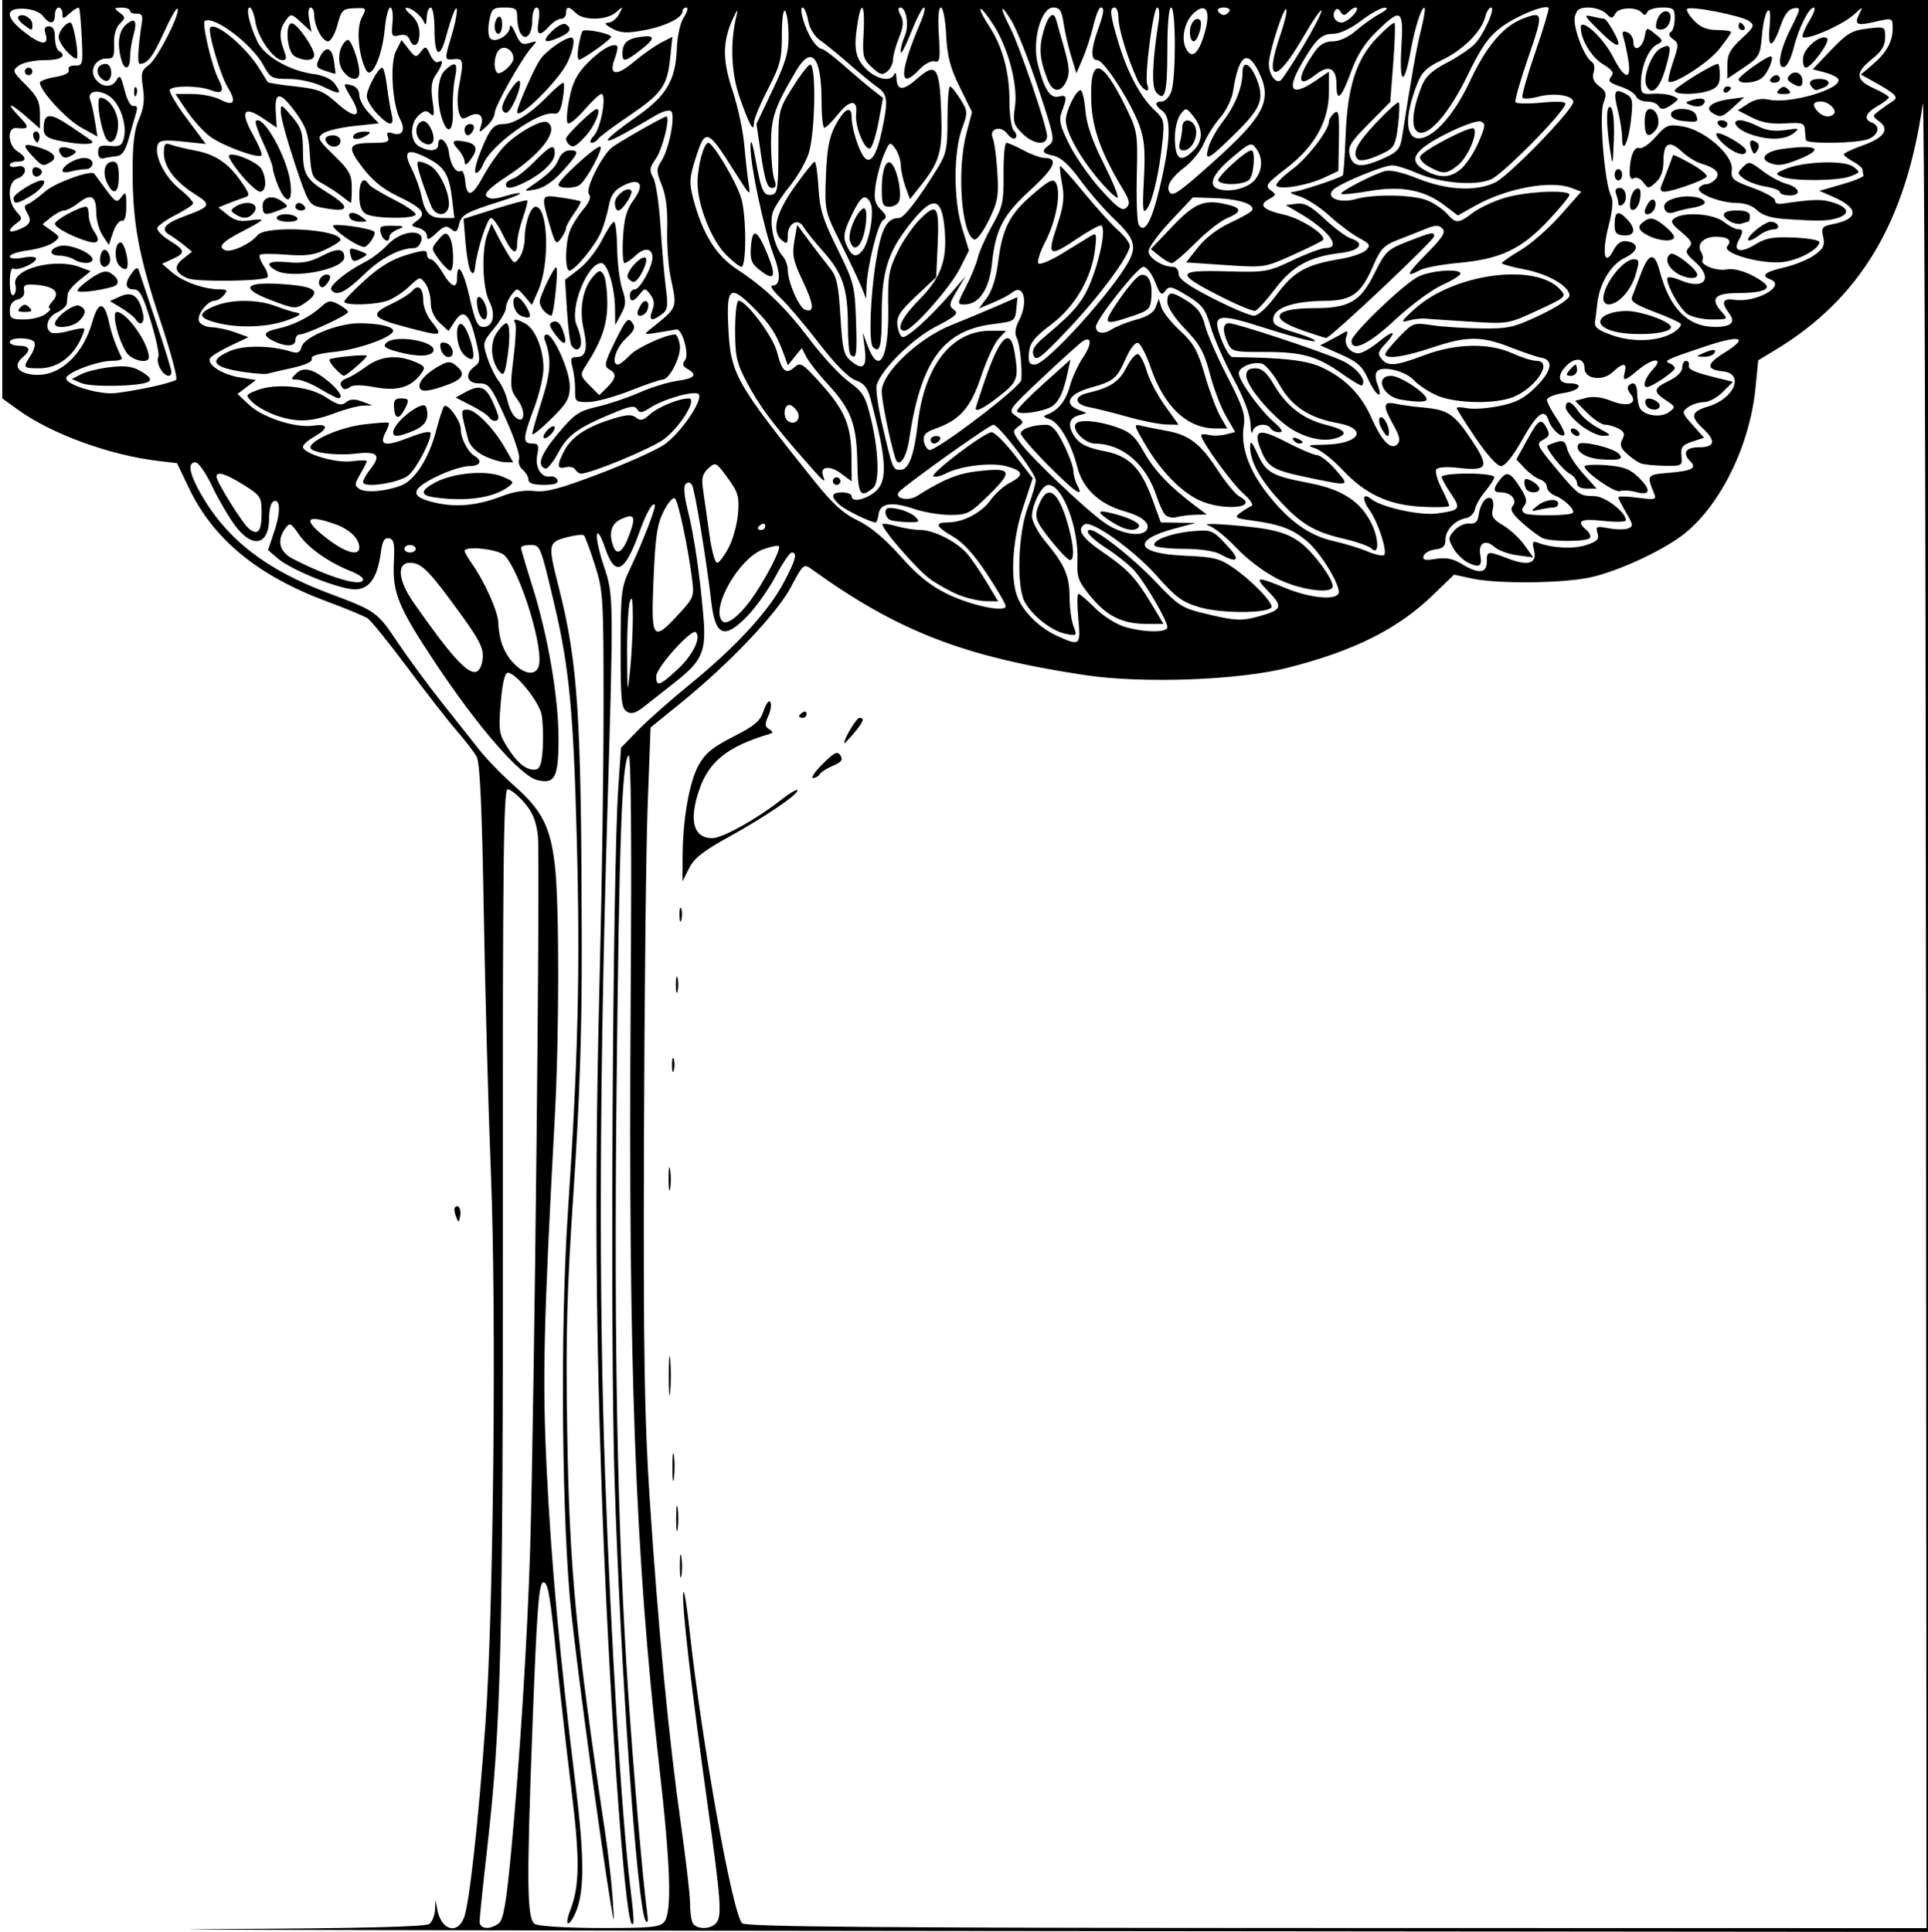 <?xml version="1.0" encoding="UTF-8" standalone="no"?>
<!-- Created with Inkscape (http://www.inkscape.org/) -->

<svg
   xmlns:dc="http://purl.org/dc/elements/1.1/"
   xmlns:cc="http://creativecommons.org/ns#"
   xmlns:rdf="http://www.w3.org/1999/02/22-rdf-syntax-ns#"
   xmlns:svg="http://www.w3.org/2000/svg"
   xmlns="http://www.w3.org/2000/svg"
   xmlns:sodipodi="http://sodipodi.sourceforge.net/DTD/sodipodi-0.dtd"
   xmlns:inkscape="http://www.inkscape.org/namespaces/inkscape"
   version="1.1"
   id="svg815"
   width="492.48"
   height="493.44"
   viewBox="0 0 492.48 493.44"
   sodipodi:docname="newbanyontree.svg"
   inkscape:version="0.92.4 (5da689c313, 2019-01-14)">
  <defs
     id="defs819" />
  <sodipodi:namedview
     pagecolor="#ffffff"
     bordercolor="#666666"
     borderopacity="1"
     objecttolerance="10"
     gridtolerance="10"
     guidetolerance="10"
     inkscape:pageopacity="0"
     inkscape:pageshadow="2"
     inkscape:window-width="1920"
     inkscape:window-height="1018"
     id="namedview817"
     showgrid="false"
     inkscape:zoom="1.2166295"
     inkscape:cx="141.68033"
     inkscape:cy="195.9941"
     inkscape:window-x="-8"
     inkscape:window-y="-8"
     inkscape:window-maximized="1"
     inkscape:current-layer="svg815" />
  <path
     style="fill:#000000;stroke-width:0.96"
     d="m 54.253,492.72 c 38.037,-0.18 54.535,-0.574 55.44,-1.326 0.709,-0.588 1.347,-2.205 1.419,-3.592 l 0.131,-2.522 0.441,2.4 c 0.968,5.265 5.088,6.57 6.823,2.16 1.368,-3.476 3.685,-24.412 5.488,-49.575 2.081,-29.048 2.831,-104.967 1.391,-140.745 -0.648,-16.104 -1.467,-46.128 -1.819,-66.72 -0.458,-26.755 -0.977,-38.042 -1.82,-39.549 -0.648,-1.16 -2.98,-4.184 -5.181,-6.72 -2.201,-2.536 -7.845,-9.775 -12.541,-16.088 -4.696,-6.312 -9.264,-11.949 -10.151,-12.526 -0.887,-0.577 -5.501,-2.488 -10.253,-4.248 -17.69,-6.55 -29.121,-15.925 -35.36,-29.003 l -3.04,-6.373 -4.817,-0.569 c -12.412,-1.466 -27.3,-6.905 -35.845,-13.095 L 0.581,101.748 V 50.874 -4.03218e-7 H 246.821 493.061 V 246.72 493.44 L 246.581,493.208 C 111.017,493.081 24.469,492.861 54.253,492.72 Z m 73.143,-1.471 c 1.179,-0.899 1.905,-5.062 3.134,-17.969 2.192,-23.028 4.222,-55.329 4.886,-77.76 1.082,-36.543 2.606,-177.128 1.976,-182.176 -0.47,-3.76 -1.416,-6.012 -3.545,-8.437 -1.597,-1.819 -3.478,-3.307 -4.181,-3.307 -1.055,0 -1.268,18.712 -1.228,107.76 0.05,111.811 -0.442,131.531 -4.077,163.439 -1.023,8.975 -1.859,17.075 -1.859,18 0,1.944 2.619,2.185 4.894,0.451 z m 42.268,-0.355 c 2.026,-2.438 1.639,-14.311 -1.308,-40.175 -6.076,-53.316 -7.881,-101.545 -7.266,-194.18 0.285,-43.022 0.108,-64.26 -0.531,-63.621 -1.698,1.698 -2.4,21.255 -3.069,85.481 -0.682,65.435 0.227,112.643 2.957,153.6 1.377,20.658 3.724,48.005 4.82,56.16 0.34,2.532 0.218,3.35 -0.36,2.4 -2.149,-3.532 -6.408,-64.101 -7.931,-112.8 -1.132,-36.171 -0.491,-155.12 0.951,-176.422 l 0.7,-10.342 4.258,-4.397 c 2.342,-2.419 8.397,-7.771 13.456,-11.894 11.508,-9.379 19.868,-18.443 23.779,-25.782 3.138,-5.887 3.658,-7.803 2.119,-7.803 -0.497,0 -2.333,2.692 -4.08,5.983 -1.747,3.291 -4.938,7.827 -7.092,10.08 -6.018,6.297 -8.358,5.404 -9.391,-3.583 -1.208,-10.508 -4.182,-28.544 -4.898,-29.702 -0.463,-0.749 -1.068,-0.849 -1.644,-0.273 -0.576,0.576 -0.385,2.994 0.519,6.564 1.618,6.391 3.121,16.588 4.031,27.347 0.751,8.872 -0.262,11.209 -7.236,16.704 -2.681,2.112 -6.205,4.889 -7.831,6.171 -2.274,1.792 -3.322,2.099 -4.535,1.327 -1.358,-0.864 -1.574,-3.132 -1.551,-16.251 0.026,-14.46 0.158,-15.52 2.554,-20.527 3.086,-6.45 6.61,-15.609 6.173,-16.046 -0.622,-0.622 -2.204,2.183 -3.905,6.926 -3.776,10.531 -6.23,11.669 -8.805,4.08 -1.023,-3.015 -1.855,-4.359 -2.07,-3.345 -0.198,0.932 0.618,4.604 1.813,8.16 2.455,7.301 2.463,7.907 0.841,63.105 -2.014,68.553 -2.192,123.172 -0.551,169.44 1.482,41.8 4.214,86.582 6.351,104.135 1.055,8.664 1.143,10.636 0.444,9.937 -1.897,-1.897 -5.911,-59.625 -7.664,-110.232 -1.661,-47.923 -1.782,-83.111 -0.464,-134.88 0.511,-20.064 0.927,-49.656 0.925,-65.76 -0.004,-27.964 -0.103,-29.592 -2.227,-36.231 -1.223,-3.823 -2.472,-7.199 -2.775,-7.503 -0.304,-0.304 -2.324,-0.075 -4.489,0.508 -4.659,1.254 -4.749,1.799 -2.061,12.346 5.039,19.769 5.878,32.649 5.982,91.84 0.039,22.044 -0.547,39.667 -2.072,62.4 -1.748,26.047 -2.04,37.057 -1.643,61.92 0.557,34.855 2.241,52.644 9.68,102.24 0.792,5.28 1.656,12.84 1.919,16.8 0.455,6.832 0.434,6.93 -0.411,1.92 -2.335,-13.846 -8.259,-57.464 -10.105,-74.4 -2.466,-22.622 -2.922,-72.446 -0.937,-102.271 2.644,-39.721 3.178,-61.915 2.301,-95.729 -0.839,-32.335 -1.932,-43.814 -5.692,-59.76 -3.626,-15.378 -3.619,-15.36 -6.215,-15.36 -1.3,0 -2.355,0.324 -2.346,0.72 0.01,0.396 1.316,4.824 2.903,9.84 3.96,12.513 6.68,28.362 6.68,38.93 0,9.882 -0.931,11.687 -5.443,10.555 -4.355,-1.093 -15.211,-13.599 -26.236,-30.224 -9.268,-13.976 -10.786,-17.702 -10.38,-25.487 0.243,-4.675 0.011,-5.802 -1.248,-6.045 -1.149,-0.222 -1.678,0.671 -2.054,3.473 -0.849,6.332 -2.725,9.238 -6.178,9.574 -3.531,0.343 -16.518,-4.754 -20.214,-7.933 l -2.437,-2.096 1.664,-5.009 c 1.647,-4.958 1.441,-8.497 -0.427,-7.342 -0.532,0.329 -0.967,2.214 -0.967,4.189 0,6.994 -4.284,7.882 -8.755,1.815 -1.654,-2.244 -4.289,-6.78 -5.856,-10.08 -1.567,-3.3 -3.456,-6 -4.199,-6 -2.098,0 -1.589,2.912 1.43,8.175 6.635,11.567 16.639,19.307 32.74,25.331 11.956,4.473 12.234,4.672 17.503,12.546 2.66,3.975 7.694,10.826 11.187,15.223 3.493,4.397 7.863,9.911 9.711,12.253 1.848,2.342 5.86,6.461 8.916,9.154 7.013,6.18 9.191,10.468 10.325,20.335 1.126,9.794 1.116,43.011 -0.02,64.023 -2.882,53.307 -3.203,67.156 -2.089,90.029 1.175,24.119 3.364,48.095 7.359,80.59 2.454,19.956 2.33,28.59 -0.482,33.846 -1.566,2.926 -2.211,1.831 -0.903,-1.531 2.48,-6.37 2.553,-13.011 0.342,-31.008 -1.206,-9.815 -2.896,-24.757 -3.756,-33.205 -1.702,-16.724 -2.214,-19.68 -3.407,-19.68 -1.148,0 -1.664,6.883 -2.807,37.44 -1.506,40.247 -1.391,48.636 0.682,49.843 0.94,0.547 8.288,0.991 16.682,1.008 12.799,0.025 15.196,-0.204 16.32,-1.556 z m 13.126,0.433 c 1.71,-1.71 1.471,-5.166 -2.159,-31.232 -4.169,-29.937 -6.52,-50.49 -6.097,-53.288 0.18,-1.192 0.892,3.017 1.581,9.353 3.177,29.215 11.094,73.243 13.502,75.089 1.183,0.908 35.23,1.176 152.005,1.2 l 150.48,0.03 -0.135,-235.44 C 491.892,127.548 491.526,23.76 491.154,26.4 486.896,56.619 475.151,76.285 453.565,89.339 l -4.456,2.695 -0.687,7.023 c -1.42,14.521 -8.779,29.67 -18.05,37.158 -5.27,4.256 -16.945,9.694 -24.19,11.267 -7.001,1.52 -23.61,1.69 -30.056,0.308 l -4.711,-1.01 -5.264,5.09 c -9.076,8.777 -20.086,14.312 -37.142,18.673 -12.577,3.216 -37.221,4.109 -51.947,1.882 -30.954,-4.681 -47.729,-11.187 -69.752,-27.05 -2.01,-1.448 -2.169,-1.311 -5.28,4.566 -3.589,6.779 -15.751,19.58 -28.168,29.647 l -7.68,6.227 -0.749,20.132 c -0.412,11.073 -0.836,49.724 -0.941,85.892 -0.157,53.789 0.113,70.391 1.483,91.2 2.145,32.558 4.872,61.025 7.895,82.417 1.316,9.311 2.393,18.517 2.393,20.458 0,1.941 0.262,4.212 0.583,5.047 0.687,1.79 4.299,2.012 5.945,0.367 z m -9.133,-91.488 c 0.008,-2.64 0.194,-3.606 0.414,-2.147 0.221,1.459 0.215,3.619 -0.013,4.8 -0.228,1.181 -0.408,-0.013 -0.401,-2.653 z m -0.947,-12 c 0,-2.904 0.18,-4.092 0.4,-2.64 0.22,1.452 0.22,3.828 0,5.28 -0.22,1.452 -0.4,0.264 -0.4,-2.64 z m -0.95,-12.96 c -0.006,-3.168 0.169,-4.58 0.388,-3.137 0.219,1.443 0.223,4.035 0.01,5.76 -0.214,1.725 -0.393,0.545 -0.398,-2.623 z m -0.922,-23.52 c 0,-4.488 0.165,-6.324 0.367,-4.08 0.202,2.244 0.202,5.916 0,8.16 -0.202,2.244 -0.367,0.408 -0.367,-4.08 z m -0.061,-50.4 c 0.008,-2.64 0.194,-3.606 0.414,-2.147 0.221,1.459 0.215,3.619 -0.013,4.8 -0.228,1.181 -0.408,-0.013 -0.401,-2.653 z m 0.873,-28.8 c -0.02,-1.584 0.18,-2.348 0.443,-1.698 0.263,0.65 0.279,1.946 0.036,2.88 -0.243,0.934 -0.459,0.402 -0.478,-1.182 z m 0.996,-20.64 c 0,-1.848 0.198,-2.604 0.439,-1.68 0.241,0.924 0.241,2.436 0,3.36 -0.241,0.924 -0.439,0.168 -0.439,-1.68 z m 0.924,-17.76 c -0.02,-1.584 0.18,-2.348 0.443,-1.698 0.263,0.65 0.279,1.946 0.036,2.88 -0.243,0.934 -0.459,0.402 -0.478,-1.182 z m 0.793,-14.88 c 0.027,-9.499 1.7,-19.1 4.082,-23.418 1.678,-3.042 3.603,-4.628 8.86,-7.3 5.538,-2.815 6.902,-3.982 7.771,-6.651 0.58,-1.78 1.342,-2.773 1.692,-2.206 0.351,0.567 0.117,2.175 -0.52,3.572 -0.944,2.071 -0.907,2.696 0.201,3.38 1.161,0.718 1.153,0.901 -0.055,1.265 -10.503,3.165 -15.187,6.862 -17.692,13.962 -2.823,8.002 -1.629,12.598 3.271,12.593 2.577,-0.003 11.458,-4.958 17.612,-9.826 2.004,-1.586 3.84,-2.688 4.078,-2.449 0.735,0.735 -8.043,6.751 -17.227,11.806 -6.751,3.716 -9.117,5.57 -10.414,8.16 l -1.679,3.352 0.018,-6.24 z m 35.783,-23.76 c 2.996,-2.986 3.767,-3.354 4.526,-2.16 0.703,1.107 0.27,1.711 -1.874,2.613 -1.534,0.645 -3.063,1.617 -3.399,2.16 -0.336,0.543 -1.117,0.987 -1.737,0.987 -0.62,0 0.498,-1.62 2.484,-3.6 z m 5.477,-5.299 c 0,-1.243 3.158,-6.461 3.91,-6.461 1.419,0 1.056,0.965 -1.51,4.015 -1.32,1.569 -2.4,2.669 -2.4,2.446 z m -11.52,-6.884 c 0,-0.233 0.432,-0.69 0.96,-1.017 0.528,-0.326 0.96,-0.136 0.96,0.423 0,0.559 -0.432,1.017 -0.96,1.017 -0.528,0 -0.96,-0.191 -0.96,-0.423 z m -65.46,8.094 c 0.165,-2.899 0.033,-6.701 -0.294,-8.448 -0.623,-3.329 -6.571,-10.743 -8.62,-10.743 -0.794,0 -1.403,2.55 -1.83,7.665 -0.592,7.1 -0.463,7.945 1.754,11.457 2.591,4.104 4.979,5.94 7.249,5.573 1.032,-0.167 1.525,-1.725 1.74,-5.504 z m 23.005,-33.111 c 0.016,-4.696 -0.208,-5.997 -0.745,-4.32 -0.423,1.32 -0.744,7.368 -0.713,13.44 0.051,10.239 0.105,10.552 0.745,4.32 0.379,-3.696 0.7,-9.744 0.713,-13.44 z m 11.459,13.02 c 3.87,-3.594 6.054,-8.043 4.642,-9.455 -1.05,-1.05 -10.125,9.028 -10.125,11.243 0,2.786 0.861,2.505 5.484,-1.788 z m -49.82,-2.745 c 0.247,-2.564 -0.733,-4.584 -5.28,-10.879 -7.998,-11.073 -10.079,-13.28 -12.784,-13.554 -3.969,-0.401 -3.775,4.155 0.432,10.172 9.389,13.426 13.595,18.115 15.864,17.686 0.877,-0.166 1.586,-1.54 1.767,-3.425 z m 14.261,2.121 c 1.584,-4.128 -4.616,-24.39 -8.718,-28.492 -1.572,-1.572 -10.167,-2.495 -10.167,-1.093 0,0.315 0.809,1.718 1.797,3.12 3.406,4.831 6.843,12.572 6.843,15.414 0,1.567 0.461,4.066 1.024,5.552 2.184,5.765 7.828,9.13 9.221,5.499 z M 275.446,157.92 c -0.32,-3.432 -0.304,-6.24 0.036,-6.24 0.34,0 2.249,1.63 4.242,3.623 1.993,1.993 5.391,4.153 7.551,4.8 4.931,1.478 10.906,1.529 10.906,0.094 0,-1.707 -5.79,-11.599 -8.521,-14.556 -1.361,-1.474 -4.536,-4.003 -7.057,-5.62 -3.883,-2.492 -5.808,-4.66 -4.136,-4.66 1.844,0 10.802,7.043 16.353,12.857 6.539,6.849 6.921,7.085 14.207,8.797 6.431,1.511 8.123,1.589 12,0.556 6.462,-1.722 6.833,-2.491 3.075,-6.369 -3.867,-3.989 -3.299,-4.118 4.318,-0.98 5.942,2.448 12.397,3.147 13.442,1.456 0.948,-1.534 -4.417,-10.496 -8.104,-13.535 -3.728,-3.073 -6.831,-4.228 -13.958,-5.197 -4.341,-0.59 -4.615,-0.77 -2.984,-1.963 0.988,-0.722 2.275,-1.514 2.86,-1.76 0.587,-0.246 -0.341,-1.66 -2.072,-3.155 -2.869,-2.478 -10.774,-13.373 -10.781,-14.859 -0.002,-0.347 0.854,-0.406 1.902,-0.132 1.048,0.274 3.003,0.222 4.346,-0.115 l 2.441,-0.613 -2.356,-4.055 c -1.296,-2.23 -3.144,-7.079 -4.106,-10.775 -1.442,-5.538 -2.551,-7.553 -6.31,-11.463 -2.754,-2.865 -4.56,-5.622 -4.56,-6.961 0,-2.774 1.063,-2.786 5.302,-0.057 2.443,1.573 3.608,3.204 4.285,6 0.511,2.112 3.08,8.004 5.708,13.094 3.991,7.728 4.686,9.826 4.217,12.718 -0.838,5.162 1.272,11.195 6.039,17.268 5.489,6.993 10.686,10.701 16.948,12.092 2.762,0.614 6.647,1.802 8.632,2.642 1.985,0.839 3.891,1.245 4.234,0.902 0.912,-0.912 -1.51,-8.361 -3.737,-11.492 -1.986,-2.793 -1.713,-4.575 0.43,-2.812 2.548,2.096 12.518,4.294 16.809,3.705 5.966,-0.818 6.217,-1.175 3.567,-5.079 -1.294,-1.907 -2.353,-3.838 -2.353,-4.293 0,-0.454 3.024,-0.826 6.72,-0.826 3.696,0 6.72,0.399 6.72,0.886 0,0.487 -1.028,2.107 -2.283,3.6 -1.256,1.493 -2.449,3.573 -2.651,4.623 -0.202,1.05 -1.227,2.067 -2.277,2.259 -2.856,0.524 -5.269,3.05 -5.269,5.517 0,1.655 -0.624,2.261 -2.566,2.491 -1.411,0.167 -2.765,0.91 -3.009,1.65 -0.348,1.057 0.321,1.223 3.106,0.771 2.592,-0.421 4.374,-0.073 6.609,1.29 4.285,2.613 6.42,2.438 6.42,-0.527 0,-2.835 0.169,-2.861 5.452,-0.843 5.205,1.988 7.459,1.248 6.601,-2.167 -0.519,-2.066 -0.351,-2.405 0.942,-1.909 3.7,1.42 9.135,1.692 12.384,0.62 2.842,-0.938 3.383,-1.507 2.895,-3.046 -0.544,-1.715 -0.278,-1.832 2.836,-1.248 1.89,0.355 4.129,0.379 4.975,0.054 1.367,-0.525 1.315,-0.971 -0.473,-4 -1.106,-1.875 -2.012,-3.657 -2.012,-3.959 0,-0.302 2.215,-0.255 4.922,0.104 4.492,0.596 4.86,0.502 4.211,-1.076 -1.936,-4.713 -1.862,-4.817 3.747,-5.283 5.914,-0.49 7.245,-1.186 5.536,-2.895 -2.157,-2.157 -1.253,-3.632 2.224,-3.632 4.041,0 4.362,-1.604 0.96,-4.8 -3.316,-3.115 -3.018,-4.311 1.405,-5.636 6.634,-1.988 9.29,-8.392 3.709,-8.943 -4.325,-0.427 -4.274,-1.877 0.162,-4.619 6.726,-4.157 4.549,-4.868 -5.036,-1.645 -9.7,3.262 -10.422,3.617 -8.64,4.254 0.66,0.236 1.2,0.789 1.2,1.23 0,0.793 -5.904,4.798 -7.073,4.798 -1.294,0 -0.511,-2.379 1.481,-4.498 2.972,-3.164 -0.026,-3.025 -3.832,0.178 -3.448,2.902 -3.987,2.979 -3.333,0.48 0.643,-2.459 -0.483,-2.442 -3.135,0.05 -2.535,2.382 -7.147,1.729 -7.147,-1.011 0,-2.704 -2.476,-2.952 -4.798,-0.48 -2.31,2.458 -1.896,4.322 0.958,4.322 3.783,0 2.723,1.826 -1.421,2.447 -2.386,0.358 -4.339,1.149 -4.339,1.759 0,0.609 1.118,2.754 2.485,4.766 1.367,2.012 2.241,3.901 1.943,4.2 -0.788,0.788 -3.298,-1.522 -3.976,-3.658 -1.046,-3.295 -2.913,-1.945 -6.754,4.884 -2.386,4.243 -4.387,6.719 -5.429,6.72 -0.983,9.6e-4 -3.605,-2.893 -6.48,-7.154 -2.656,-3.936 -4.829,-7.381 -4.829,-7.656 0,-0.275 1.239,-0.252 2.753,0.051 1.514,0.303 5.225,0.037 8.246,-0.59 4.304,-0.893 6.319,-1.966 9.306,-4.954 4.008,-4.008 4.497,-6.81 1.284,-7.36 -1.05,-0.18 -4.575,-1.373 -7.833,-2.651 -7.479,-2.934 -11.161,-2.921 -20.087,0.076 -7.149,2.4 -11.909,3.06 -11.909,1.652 0,-0.411 1.606,-2.401 3.569,-4.422 3.484,-3.587 3.683,-3.657 8.4,-2.948 2.657,0.4 8.287,0.768 12.511,0.818 6.96,0.083 8.377,-0.24 15.12,-3.442 4.393,-2.086 7.44,-4.122 7.44,-4.971 0,-2.366 -5.459,-5.521 -11.558,-6.68 -3.147,-0.598 -5.714,-1.313 -5.703,-1.588 0.011,-0.275 2.175,-1.78 4.81,-3.345 2.635,-1.565 7.191,-5.561 10.123,-8.88 l 5.332,-6.036 -2.525,-0.96 c -5.309,-2.019 -16.565,0.072 -24.573,4.565 l -4.414,2.476 -3.284,-2.505 c -5.253,-4.006 -11.091,-5.146 -19.22,-3.752 -3.777,0.648 -7.064,0.981 -7.304,0.741 -0.481,-0.481 7.616,-4.727 11.036,-5.786 1.404,-0.435 4.348,0.205 8.4,1.826 7.582,3.033 14.913,3.425 19.886,1.061 3.558,-1.691 19.952,-18.606 19.952,-20.587 0,-1.677 -4.855,-2.422 -8.844,-1.357 -2.024,0.54 -3.885,0.651 -4.135,0.247 -0.25,-0.405 1.236,-5.639 3.303,-11.632 2.067,-5.993 3.58,-11.074 3.363,-11.291 -0.921,-0.921 -8.323,2.124 -12.127,4.988 -3.203,2.411 -5.102,5.132 -8.532,12.225 -4.932,10.197 -10.507,16.339 -12.972,14.294 -1.528,-1.268 -1.067,-5.656 1.203,-11.433 0.991,-2.522 2.606,-4.033 6.479,-6.059 2.838,-1.485 6.053,-3.65 7.145,-4.813 2.355,-2.507 5.359,-9.288 4.115,-9.288 -0.478,0 -1.138,1.072 -1.467,2.382 -0.938,3.739 -5.731,8.529 -11.007,11 -3.753,1.758 -5.143,3.048 -6.241,5.791 -7.733,19.328 4.356,18.879 13.411,-0.498 4.119,-8.814 8.498,-13.953 13.516,-15.861 5.148,-1.957 5.219,-1.421 1.318,9.891 -2.046,5.933 -3.527,11.099 -3.291,11.481 0.236,0.382 3.281,0.428 6.767,0.102 4.35,-0.406 6.222,-0.267 5.968,0.443 -0.992,2.774 -16.008,17.921 -19.008,19.175 -4.195,1.753 -13.07,0.948 -19.164,-1.737 C 359.348,43.073 356.635,42.24 355.63,42.24 c -2.315,0 -13.339,4.555 -15.081,6.23 -2.092,2.013 1.635,3.556 5.743,2.378 4.694,-1.346 14.816,-1.138 18.4,0.379 1.699,0.719 3.912,2.231 4.918,3.36 2.31,2.592 2.894,2.57 6.635,-0.255 1.681,-1.269 5.402,-2.997 8.27,-3.84 5.494,-1.615 16.386,-2.098 16.386,-0.727 0,0.443 -2.484,3.448 -5.52,6.678 -6.766,7.198 -12.14,9.732 -22.679,10.692 -4.306,0.392 -8.766,1.215 -9.912,1.828 -3.963,2.121 -3.562,1.093 1.623,-4.157 4.102,-4.153 4.958,-5.521 4.034,-6.445 -0.924,-0.924 -1.832,-0.903 -4.28,0.099 -1.709,0.7 -4.933,1.973 -7.165,2.83 -3.399,1.305 -4.387,2.322 -6.08,6.257 -3.262,7.582 -5.513,9.242 -12.618,9.306 -7.752,0.07 -12.672,1.706 -13.049,4.34 -0.241,1.684 0.641,2.275 5.658,3.794 3.269,0.99 5.464,1.959 4.878,2.155 -0.586,0.195 -6.073,-1.25 -12.193,-3.211 -13.016,-4.171 -14.159,-3.885 -11.566,2.904 0.917,2.401 2.171,4.37 2.787,4.377 13.013,0.14 18.856,0.805 22.721,2.585 6.009,2.768 10.129,6.935 12.785,12.93 2.665,6.015 4.987,8.364 6.638,6.713 0.829,-0.829 0.581,-2.028 -1.001,-4.842 -2.826,-5.029 -2.715,-6.162 0.538,-5.468 1.452,0.31 4.664,0.746 7.138,0.969 6.252,0.564 7.873,1.667 12.343,8.396 4.572,6.884 4.07,7.874 -3.549,6.998 -2.973,-0.342 -5.191,-0.176 -5.556,0.415 -0.335,0.542 0.272,2.71 1.348,4.819 1.076,2.109 1.956,4.115 1.956,4.458 0,0.343 -3.132,0.456 -6.96,0.251 -8.588,-0.459 -14.489,-3.217 -20.399,-9.536 -2.318,-2.478 -5.392,-4.898 -6.83,-5.378 -2.288,-0.763 -2.013,-0.881 2.199,-0.944 9.115,-0.138 11.529,-4.075 3.397,-5.541 -7.135,-1.286 -11.647,-4.248 -14.694,-9.647 -1.572,-2.785 -3.615,-5.262 -4.541,-5.504 -2.353,-0.615 -5.931,0.868 -5.931,2.459 0,1.848 5.315,9.243 8.924,12.415 2.144,1.884 2.549,2.64 1.416,2.64 -0.873,0 -1.854,-0.432 -2.18,-0.96 -0.976,-1.58 -4.146,-1.086 -4.618,0.72 -0.241,0.924 -0.489,0.056 -0.55,-1.929 -0.07,-2.274 -1.683,-6.536 -4.359,-11.52 -2.336,-4.351 -4.942,-10.287 -5.791,-13.191 -1.346,-4.604 -2.117,-5.629 -6.024,-8.003 -3.984,-2.42 -4.604,-2.555 -5.587,-1.21 -0.939,1.284 -1.333,0.934 -2.61,-2.317 C 294.192,69.831 292.89,68.16 292.056,68.16 c -1.441,0 -12.115,13.475 -12.115,15.294 0,1.748 1.881,2.056 4.053,0.664 1.203,-0.771 4.045,-1.892 6.317,-2.49 2.767,-0.729 4.385,-1.779 4.904,-3.182 l 0.775,-2.094 0.698,2.201 c 0.384,1.21 2.541,3.899 4.793,5.975 3.408,3.141 4.458,5.025 6.261,11.224 1.191,4.097 2.969,8.853 3.95,10.569 l 1.784,3.12 h -2.943 c -7.266,0 -13.137,-5.509 -16.605,-15.58 -1.112,-3.229 -2.561,-6.051 -3.221,-6.271 -0.69,-0.23 -2.002,1.416 -3.092,3.879 -2.328,5.262 -3.09,5.896 -9.108,7.575 -5.407,1.509 -6.876,4.059 -3.199,5.553 l 2.231,0.906 -2.16,0.641 c -2.569,0.762 -2.74,2.972 -0.459,5.921 1.112,1.437 3.399,2.464 6.939,3.115 6.503,1.197 9.53,4.2 12.531,12.429 l 2.126,5.832 4.431,0.063 4.431,0.063 -5.28,1.416 c -11.273,3.023 -9.963,6.438 2.671,6.965 7.249,0.302 8.839,0.697 12.192,3.028 5.052,3.511 10.63,9.371 9.754,10.246 -1.492,1.492 -12.924,1.444 -18.153,-0.076 -4.543,-1.321 -6.135,-2.48 -11.115,-8.097 -5.819,-6.564 -16.58,-14.248 -18.388,-13.13 -2.104,1.3 -0.708,3.463 4.558,7.058 6.473,4.419 8.463,6.534 12.554,13.343 l 3.028,5.04 h -4.342 c -6.119,0 -10.126,-1.97 -14.255,-7.008 -3.14,-3.832 -3.548,-4.92 -3.374,-8.995 0.366,-8.555 -3.817,-19.516 -7.448,-19.516 -1.586,0 -4.164,4.966 -4.164,8.021 0,1.296 1.538,4.198 3.419,6.449 4.907,5.873 6.181,8.805 6.181,14.22 0,2.632 0.443,5.949 0.984,7.372 0.96,2.525 0.912,2.573 -2.016,1.987 -3.513,-0.703 -8.466,-4.58 -10.431,-8.166 -2.153,-3.929 -1.699,-17.596 0.8,-24.124 1.112,-2.904 2.022,-6.024 2.022,-6.934 5.1e-4,-1.801 -9.458,-14.186 -10.834,-14.186 -1.029,0 -23.414,15.999 -24.228,17.317 -0.982,1.589 2.559,2.261 4.71,0.894 6.5,-4.131 10.37,-5.735 15.209,-6.304 9.005,-1.058 9.497,-0.192 3.335,5.872 -5.007,4.928 -5.643,5.261 -10.037,5.261 -2.58,0 -6.69,-0.681 -9.133,-1.513 -5.742,-1.956 -8.769,-1.536 -9.168,1.273 -0.169,1.188 -0.507,2.16 -0.751,2.16 -1.27,0 -7.739,-3.159 -9.227,-4.505 -2.368,-2.143 -2.146,-3.175 0.685,-3.175 1.32,0 2.4,0.432 2.4,0.96 0,1.443 2.649,1.156 5.288,-0.573 4.065,-2.663 3.954,-7.736 -0.536,-24.537 -0.697,-2.609 -1.658,-3.762 -3.741,-4.488 -1.795,-0.626 -5.158,-4.026 -9.347,-9.449 C 205.606,83.012 201.173,77.796 199.354,76.08 c -1.819,-1.716 -2.778,-3.12 -2.13,-3.12 2.166,0 2.289,-2.808 0.349,-7.906 -2.405,-6.318 -5.98,-23.158 -5.865,-27.624 0.059,-2.283 0.484,-1.159 1.335,3.532 1.449,7.984 2.018,9.175 4.187,8.758 1.366,-0.263 1.59,-1.803 1.59,-10.929 0,-10.551 0.024,-10.661 3.504,-16.275 1.927,-3.109 3.979,-5.81 4.56,-6.004 1.678,-0.559 1.358,17.912 -0.396,22.884 -0.799,2.264 -2.954,5.949 -4.789,8.188 -1.835,2.239 -3.748,5.156 -4.253,6.482 -1.043,2.742 0.274,8.86 2.429,11.29 0.74,0.834 1.345,2.445 1.345,3.581 0,3.013 2.812,9.552 4.364,10.148 2.527,0.97 2.375,-1.198 -0.509,-7.253 -2.454,-5.153 -2.783,-6.699 -2.173,-10.229 l 0.718,-4.159 3.091,4.159 c 1.7,2.287 4.054,5.349 5.231,6.803 1.78,2.2 2.239,4.281 2.727,12.371 0.519,8.601 0.842,9.933 2.789,11.51 3.011,2.438 4.021,1.461 3.416,-3.304 l -0.511,-4.022 1.229,3.288 c 2.977,7.966 5.503,3.314 5.294,-9.747 -0.128,-7.996 0.147,-9.621 2.414,-14.254 1.407,-2.877 4.075,-6.7 5.929,-8.497 4.206,-4.077 4.735,-3.146 4.252,7.487 l -0.343,7.561 -5.114,4.801 c -4.182,3.926 -5.056,5.291 -4.798,7.487 0.173,1.477 0.748,2.828 1.276,3 1.114,0.364 7.042,-4.988 12.412,-11.206 l 3.731,-4.32 -2.233,3.735 c -1.996,3.338 -2.073,3.852 -0.725,4.838 1.267,0.927 0.521,1.615 -4.666,4.304 -5.911,3.065 -13.561,10.551 -15.064,14.743 -0.335,0.935 0.268,5.471 1.341,10.08 2.732,11.74 2.733,11.74 4.715,11.74 2.087,0 3.488,-3.689 4.376,-11.52 1.712,-15.101 8.632,-24 18.663,-24 h 3.925 l -1.929,2.07 c -1.061,1.139 -3.059,5.465 -4.441,9.615 -2.672,8.022 -5.44,11.151 -11.843,13.383 -2.313,0.806 -3.013,1.571 -2.795,3.049 0.161,1.085 0.784,2.135 1.386,2.333 1.57,0.516 23.36,-16.047 23.52,-17.879 0.285,-3.253 -0.375,-9.284 -1.183,-10.805 -0.549,-1.034 -0.347,-2.552 0.575,-4.32 2.499,-4.792 1.264,-9.694 -1.802,-7.149 -0.677,0.562 -2.843,1.696 -4.813,2.519 l -3.582,1.497 2.051,-2.774 c 1.264,-1.709 2.345,-5.131 2.817,-8.916 1.09,-8.737 2.902,-12.324 8.788,-17.396 4.294,-3.7 5.313,-4.203 6.005,-2.966 1.355,2.422 0.062,9.63 -2.673,14.902 -1.401,2.701 -2.208,5.241 -1.793,5.643 0.415,0.402 3.131,-0.732 6.035,-2.521 2.904,-1.789 6.098,-3.749 7.097,-4.355 1.696,-1.029 1.785,-0.824 1.343,3.084 -0.837,7.4 -5.045,14.701 -11.139,19.323 -4.368,3.313 -5.521,4.759 -5.762,7.223 -0.243,2.492 0.048,3.081 1.522,3.081 2.901,0 20.015,-18.895 24.071,-26.577 1.953,-3.7 1.211,-5.834 -3.622,-10.41 -2.601,-2.463 -6.575,-7.013 -8.832,-10.111 -2.784,-3.823 -4.967,-5.824 -6.791,-6.224 -3.095,-0.68 -3.307,-1.214 -1.116,-2.815 1.426,-1.043 1.158,-2.39 -2.885,-14.506 -2.451,-7.346 -5.521,-15.085 -6.822,-17.197 -2.926,-4.75 -3.141,-3.725 -0.361,1.718 2.484,4.864 9.456,25.329 9.456,27.757 0,2.557 -3.497,2.156 -6.384,-0.732 -2.149,-2.149 -2.378,-2.981 -1.829,-6.64 0.826,-5.508 -1.629,-14.986 -5.424,-20.939 -1.611,-2.528 -3.123,-4.404 -3.358,-4.168 -0.236,0.236 0.714,2.154 2.109,4.263 3.505,5.297 5.286,11.813 5.286,19.342 0,3.629 0.489,6.865 1.136,7.511 0.625,0.625 0.805,1.467 0.402,1.87 -0.404,0.404 -1.326,-0.075 -2.05,-1.064 -1.677,-2.294 -4.835,-1.377 -3.754,1.09 0.403,0.92 0.928,4.81 1.165,8.646 0.38,6.141 0.121,7.61 -2.168,12.289 -1.43,2.923 -3.093,5.15 -3.696,4.949 -3.277,-1.092 -4.531,-17.506 -2.062,-26.986 l 1.453,-5.578 -3.124,-6.347 c -2.451,-4.98 -3.201,-7.854 -3.478,-13.344 -0.197,-3.896 -0.788,-6.997 -1.335,-6.997 -0.621,0 -0.815,2.598 -0.528,7.07 0.396,6.165 0.256,7.018 -1.095,6.665 -0.852,-0.223 -2.586,0.7 -3.855,2.05 -5.359,5.705 -5.218,0.809 0.351,-12.185 0.849,-1.98 1.199,-3.6 0.778,-3.6 -0.421,0 -1.921,2.916 -3.334,6.48 -1.413,3.564 -2.586,5.744 -2.608,4.845 -0.022,-0.899 0.448,-2.703 1.043,-4.009 1.175,-2.578 0.44,-7.316 -1.134,-7.316 -0.631,0 -0.598,0.705 0.092,1.995 0.821,1.535 0.718,2.869 -0.446,5.779 -0.833,2.081 -1.514,4.586 -1.514,5.567 0,0.981 -0.661,2.331 -1.468,3.001 -1.219,1.012 -1.886,0.828 -3.929,-1.082 -2.26,-2.113 -2.432,-2.831 -2.1,-8.781 0.389,-6.987 -0.517,-8.743 -1.486,-2.88 -1.11,6.718 -0.71,9.157 1.963,11.947 2.68,2.797 6.505,3.574 7.345,1.493 0.266,-0.66 0.518,-0.253 0.56,0.903 0.122,3.379 1.642,3.428 5.348,0.175 4.807,-4.221 5.692,-2.959 6.094,8.689 0.351,10.157 -0.341,12.546 -5.508,19.022 l -2.491,3.122 -1.13,-3.116 c -0.622,-1.714 -1.163,-4.221 -1.203,-5.572 -0.04,-1.351 -0.693,-3.295 -1.45,-4.32 -1.312,-1.775 -1.45,-1.691 -2.901,1.756 -0.838,1.991 -1.782,5.503 -2.097,7.805 -0.463,3.38 -0.21,4.55 1.317,6.076 1.541,1.541 1.648,2.05 0.578,2.755 -1.336,0.88 -4.052,11.952 -4.215,17.184 l -0.09,2.88 -1.141,-2.88 c -0.627,-1.584 -3.013,-6.637 -5.301,-11.229 -4.141,-8.309 -4.159,-8.391 -3.826,-17.28 0.25,-6.686 0.833,-9.882 2.318,-12.712 2.366,-4.51 4.256,-5.488 4.256,-2.202 0,2.684 1.751,8.292 3.147,10.075 1.607,2.055 3.223,-0.32 4.589,-6.742 1.64,-7.717 1.477,-9.248 -1.185,-11.112 -1.205,-0.844 -4.428,-3.493 -7.16,-5.886 -2.733,-2.393 -6.071,-5.113 -7.419,-6.045 -1.482,-1.025 -2.698,-3.015 -3.077,-5.04 -0.345,-1.84 -0.981,-3.346 -1.414,-3.346 -1.042,0 0.542,5.399 2.429,8.278 0.822,1.255 1.903,2.282 2.401,2.282 0.498,0 2.978,1.836 5.51,4.08 2.532,2.244 5.861,5.064 7.396,6.267 l 2.792,2.187 -1.097,5.897 c -0.603,3.243 -1.531,6.331 -2.062,6.863 -1.273,1.273 -4.106,-5.418 -3.705,-8.752 0.446,-3.706 -1.614,-3.615 -4.662,0.205 -1.498,1.877 -3.047,3.412 -3.443,3.412 -0.396,1.6e-5 -0.72,-2.996 -0.72,-6.657 0,-11.443 -2.54,-14.586 -6.448,-7.98 -5.597,9.46 -6.496,12.1 -6.453,18.957 0.023,3.696 0.393,7.692 0.823,8.88 0.591,1.633 0.428,2.16 -0.67,2.16 -1.088,0 -1.758,-2.052 -2.668,-8.167 l -1.215,-8.167 4.122,-8.673 c 3.372,-7.095 4.113,-9.647 4.073,-14.027 -0.026,-2.945 -0.425,-5.731 -0.885,-6.191 -0.476,-0.476 -0.832,2.16 -0.825,6.114 0.011,6.153 -0.398,7.748 -3.561,13.887 -1.965,3.815 -3.573,7.667 -3.573,8.56 0,2.641 -1.031,0.856 -3.515,-6.085 -2.318,-6.477 -2.646,-14.314 -0.896,-21.411 0.41,-1.665 0.139,-1.427 -0.885,0.778 -2.736,5.888 -2.783,10.687 -0.181,18.448 1.323,3.946 2.677,10.198 3.008,13.894 0.331,3.696 0.842,8.232 1.135,10.08 0.503,3.172 0.326,3.033 -3.147,-2.482 -7.545,-11.98 -7.896,-12.102 -10.549,-3.685 -1.426,4.525 -1.496,5.94 -0.484,9.807 2.333,8.915 5.787,14.535 11.065,18.009 7.432,4.891 12.417,9.707 18.831,18.19 3.193,4.224 7.636,9.012 9.872,10.64 3.637,2.647 4.235,3.661 5.668,9.6 1.95,8.086 2.205,16.115 0.555,17.484 -3.335,2.768 -3.913,1.839 -4.064,-6.524 -0.175,-9.719 -1.62,-13.551 -7.501,-19.9 -2.334,-2.519 -4.795,-5.634 -5.469,-6.923 l -1.226,-2.342 -1.777,2.195 -1.777,2.195 -0.991,-2.732 c -1.889,-5.207 -3.371,-7.529 -7.406,-11.601 -6.341,-6.399 -7.301,-5.78 -6.814,4.396 0.583,12.187 1.638,14.085 21.909,39.417 4.715,5.891 7.441,8.374 11.153,10.154 3.247,1.558 6.937,4.64 10.881,9.089 4.312,4.864 7.61,7.536 11.887,9.63 6.148,3.011 15.039,4.882 15.039,3.166 0,-0.527 -2.172,-4.251 -4.826,-8.277 -3.212,-4.872 -6.099,-8.046 -8.633,-9.493 -4.403,-2.514 -4.826,-3.614 -1.391,-3.614 3.932,0 8.646,-2.441 10.942,-5.666 1.176,-1.652 3.4,-3.656 4.943,-4.453 3.766,-1.947 3.531,-3.051 -0.901,-4.245 -3.9,-1.05 -11.85,-0.067 -15.574,1.926 -1.071,0.573 -2.42,0.885 -2.997,0.692 -1.302,-0.434 12.978,-11.295 14.85,-11.295 0.747,0 3.411,2.644 5.92,5.876 l 4.563,5.876 -2.489,7.531 c -2.672,8.085 -3.302,17.801 -1.468,22.655 1.452,3.842 5.549,7.933 10.019,10.002 6.03,2.792 6.243,2.624 5.585,-4.42 z m -30.545,-5.963 c -2.112,-0.849 -5.39,-2.663 -7.285,-4.031 -3.487,-2.517 -12.872,-13.37 -12.169,-14.072 0.21,-0.21 1.862,0.043 3.672,0.562 1.81,0.519 4.498,0.944 5.975,0.944 3.328,0 9.148,2.91 11.811,5.907 1.101,1.239 3.365,4.521 5.031,7.293 l 3.028,5.04 -3.111,-0.049 c -1.711,-0.027 -4.839,-0.744 -6.951,-1.593 z m 81.388,-4.135 c -3.276,-1.637 -7.795,-5.032 -10.388,-7.804 -2.524,-2.699 -5.708,-5.274 -7.075,-5.722 -1.55,-0.508 0.225,-0.605 4.715,-0.258 11.202,0.868 15.052,1.819 18.739,4.631 3.315,2.529 8.141,9.092 8.141,11.072 0,2.106 -8.346,0.973 -14.132,-1.918 z m 48.667,-4.135 c -1.275,-0.635 -2.964,-2.308 -3.755,-3.716 -1.309,-2.331 -1.279,-2.735 0.33,-4.514 0.972,-1.074 2.684,-1.86 3.805,-1.746 1.516,0.154 2.123,-0.406 2.373,-2.192 0.411,-2.942 1.968,-4.977 3.218,-4.205 0.511,0.316 0.68,1.566 0.376,2.777 -0.443,1.764 0.085,2.58 2.65,4.093 1.761,1.039 4.213,3.308 5.447,5.041 l 2.244,3.152 -4.086,-0.548 c -2.247,-0.301 -4.89,-1.275 -5.871,-2.163 -2.258,-2.043 -4.142,-0.95 -3.565,2.068 0.558,2.919 -0.24,3.411 -3.165,1.952 z M 268.503,138.115 c -4.245,-5.332 -4.494,-6.209 -2.808,-9.909 2.144,-4.705 4.87,-2.365 7.217,6.195 1.428,5.208 1.583,8.64 0.391,8.64 -0.483,0 -2.643,-2.216 -4.8,-4.925 z m 43.118,3.405 c -1.414,-0.785 -5.236,-1.338 -9.303,-1.346 -3.797,-0.008 -7.131,-0.383 -7.41,-0.834 -0.779,-1.26 4.173,-3.155 9.513,-3.641 5.178,-0.471 5.324,-0.406 9.54,4.235 2.981,3.283 1.963,3.972 -2.34,1.585 z m 38.723,-1.409 c -0.615,-0.621 -3.855,-1.761 -7.2,-2.533 -7.566,-1.745 -11.012,-3.843 -16.739,-10.19 -4.75,-5.264 -7.117,-9.728 -7.082,-13.357 0.016,-1.662 0.459,-1.225 1.838,1.812 2.212,4.872 3.654,5.695 13.166,7.515 8.472,1.621 13.169,4.663 16.004,10.364 1.936,3.893 1.945,8.342 0.013,6.389 z m 43.733,-2.658 c -0.85,-0.359 -3.155,-2.076 -5.122,-3.815 -2.681,-2.37 -3.322,-3.47 -2.558,-4.391 1.258,-1.516 -0.419,-3.486 -2.967,-3.486 -2.036,0 -2.138,-0.819 -0.392,-3.12 1.82,-2.398 2.695,-2.101 5.2,1.765 1.673,2.583 1.956,3.735 1.153,4.703 -0.784,0.945 -0.756,1.471 0.107,2.004 1.177,0.727 11.494,0.637 12.238,-0.107 0.7,-0.7 -2.118,-3.495 -4.396,-4.361 -1.21,-0.46 -2.199,-1.466 -2.199,-2.235 0,-0.769 -0.796,-1.652 -1.768,-1.96 -0.972,-0.309 -2.728,-1.583 -3.902,-2.833 l -2.134,-2.272 2.702,-4.898 c 2.992,-5.423 3.61,-5.794 5.081,-3.046 0.812,1.518 0.633,2.079 -0.931,2.916 -1.839,0.984 -1.686,1.339 3.005,7 5.898,7.117 6.24,7.37 10.008,7.389 2.763,0.014 8.1,4.093 8.1,6.191 0,0.435 -2.592,0.498 -5.76,0.14 -5.804,-0.657 -7.086,0.029 -4.331,2.315 0.786,0.652 1.193,1.569 0.903,2.038 -0.608,0.984 -9.745,1.032 -12.038,0.064 z m -166.695,-4.648 c -0.66,-0.266 -1.2,-1.15 -1.2,-1.964 0,-1.156 0.679,-1.344 3.107,-0.859 1.709,0.342 3.745,1.26 4.526,2.04 1.251,1.251 1.027,1.41 -1.907,1.343 -1.829,-0.042 -3.866,-0.294 -4.526,-0.56 z m 70.138,-1.457 c -0.554,-0.697 -1.497,-2.779 -2.094,-4.627 -2.637,-8.155 -8.717,-13.362 -15.669,-13.419 -2.595,-0.021 -5.979,-3.391 -4.998,-4.978 0.781,-1.263 5.39,-0.944 10.242,0.71 3.737,1.273 4.887,2.305 7.259,6.507 2.652,4.699 6.674,8.898 13.185,13.766 l 2.818,2.107 -2.88,0.066 c -1.584,0.037 -3.774,0.307 -4.867,0.6 -1.097,0.295 -2.438,-0.034 -2.995,-0.733 z m 95.165,-2.155 c 2.084,-1.69 5.337,-2.026 5.337,-0.551 0,0.528 -0.54,0.966 -1.2,0.973 -0.66,0.008 -2.28,0.255 -3.6,0.551 -2.316,0.519 -2.335,0.485 -0.537,-0.973 z m -86.343,-1.418 c -4.725,-2.196 -9.903,-7.556 -13.878,-14.368 -2.94,-5.038 -2.958,-5.143 -0.805,-4.626 1.212,0.291 3.931,0.831 6.043,1.199 5.906,1.03 8.844,3.224 13.135,9.811 2.169,3.329 4.757,6.488 5.751,7.02 5.401,2.89 -4.164,3.791 -10.246,0.964 z m 111.519,-2.106 c -1.497,-0.409 -3.324,-0.513 -4.061,-0.23 -1.311,0.503 -9.058,-4.899 -9.058,-6.316 0,-0.395 2.484,-0.53 5.52,-0.301 4.411,0.334 6.074,0.955 8.275,3.093 3.332,3.235 3.054,4.775 -0.677,3.755 z M 390.021,125.12 c -0.352,-0.352 -0.64,-1.231 -0.64,-1.954 0,-1.016 0.435,-1.081 1.92,-0.286 1.056,0.565 1.92,1.444 1.92,1.954 0,1.053 -2.233,1.253 -3.2,0.286 z m 12.8,-1.726 c 0,-0.773 -0.834,-1.853 -1.853,-2.398 -1.877,-1.005 -6.326,-6.61 -5.691,-7.172 0.19,-0.168 1.267,-0.588 2.393,-0.934 1.644,-0.504 2.17,-0.144 2.664,1.825 0.339,1.349 2.167,4.171 4.063,6.269 l 3.447,3.816 h -2.512 c -1.566,0 -2.512,-0.53 -2.512,-1.406 z M 212.741,122.88 c 0,-0.528 0.432,-0.96 0.96,-0.96 0.528,0 0.96,0.432 0.96,0.96 0,0.528 -0.432,0.96 -0.96,0.96 -0.528,0 -0.96,-0.432 -0.96,-0.96 z m 121.235,-0.94 c -8.71,-1.819 -10.082,-2.605 -11.801,-6.755 -2.251,-5.434 -0.747,-5.995 6.268,-2.339 3.497,1.823 7.082,3.35 7.968,3.395 0.886,0.045 3.064,1.773 4.842,3.84 3.596,4.183 3.71,4.154 -7.276,1.859 z M 204.965,116.88 c -8.01,-9.176 -11.147,-13.439 -14.297,-19.427 -2.502,-4.757 -2.887,-6.498 -2.887,-13.07 0,-4.17 0.395,-7.583 0.878,-7.583 1.968,0 8.829,9.175 9.828,13.144 1.24,4.924 2.275,5.808 4.474,3.821 1.479,-1.337 2.068,-0.964 6.801,4.309 6.094,6.789 7.679,10.648 7.736,18.836 l 0.042,6.029 -2.789,-2.062 c -2.859,-2.114 -5.427,-1.737 -4.507,0.661 0.841,2.191 0.215,1.639 -5.281,-4.657 z m -1.365,-11.861 c -0.516,-0.818 -1.37,-1.532 -1.898,-1.585 -1.498,-0.152 -1.78,3.282 -0.342,4.171 1.826,1.129 3.422,-0.713 2.241,-2.586 z m 215.542,13.343 c -0.792,-0.29 -2.395,-1.395 -3.563,-2.457 -1.632,-1.484 -1.907,-2.335 -1.188,-3.678 0.722,-1.35 0.51,-1.975 -0.934,-2.748 -1.028,-0.55 -2.579,-1 -3.446,-1 -0.867,0 -2.948,-1.372 -4.623,-3.049 l -3.046,-3.049 2.753,-0.738 c 1.82,-0.488 4.037,-0.224 6.543,0.779 4.227,1.691 6.89,0.628 4.784,-1.91 -0.607,-0.731 -0.819,-1.613 -0.471,-1.961 1.333,-1.333 2.232,-0.528 2.246,2.008 0.008,1.452 0.336,3.146 0.73,3.764 1.2,1.886 5.343,2.434 7.342,0.97 1.787,-1.308 1.764,-1.406 -0.72,-3.033 -3.378,-2.214 -3.24,-3.091 0.794,-5.014 2.017,-0.962 3.36,-2.299 3.36,-3.344 0,-0.958 0.432,-1.742 0.96,-1.742 0.528,0 0.852,0.509 0.72,1.131 -0.238,1.12 1.424,1.836 7.92,3.412 l 3.36,0.815 -2.596,2.601 c -1.428,1.431 -3.613,2.601 -4.857,2.601 -1.243,0 -3.049,0.576 -4.012,1.281 -1.659,1.213 -1.597,1.454 1.162,4.542 l 2.914,3.261 -3.025,1 c -2.53,0.836 -2.98,1.428 -2.749,3.618 0.267,2.534 0.128,2.616 -4.32,2.543 -2.528,-0.042 -5.244,-0.313 -6.036,-0.602 z m -190.473,-1.402 c -1.421,-4.618 -3.447,-14.617 -3.447,-17.009 0,-4.651 9.336,-13.541 17.76,-16.91 3.696,-1.479 9.014,-3.692 11.819,-4.918 l 5.099,-2.23 -0.299,3.094 c -0.29,3.005 -0.46,3.114 -5.908,3.79 -12.789,1.588 -18.487,9.413 -21.46,29.469 -0.728,4.914 -2.7,7.523 -3.564,4.715 z m 180.227,0.355 c -3.954,-0.295 -6.743,-2.177 -5.708,-3.853 0.633,-1.024 8.745,0.866 10.273,2.393 1.421,1.421 0.192,1.814 -4.565,1.459 z M 237.701,112.32 c 0,-0.528 0.673,-0.96 1.497,-0.96 0.823,0 1.23,0.432 0.903,0.96 -0.326,0.528 -1,0.96 -1.497,0.96 -0.497,0 -0.903,-0.432 -0.903,-0.96 z m 92.647,0.011 c -0.336,-0.544 0.049,-0.705 0.903,-0.377 1.663,0.638 1.967,1.326 0.587,1.326 -0.497,0 -1.167,-0.427 -1.49,-0.949 z m 0.384,-2.246 c -4.735,-2.501 -12.391,-11.226 -12.391,-14.121 0,-1.35 0.655,-1.884 2.309,-1.884 1.719,0 2.951,1.096 4.821,4.287 3.176,5.419 7.454,8.692 13.27,10.154 4.709,1.184 5.675,2.205 3.041,3.216 -2.965,1.138 -6.876,0.553 -11.05,-1.653 z m 22.125,-0.727 c -1.235,-2.308 -0.3,-3.932 1.042,-1.81 0.942,1.489 1.232,3.812 0.476,3.812 -0.245,0 -0.928,-0.901 -1.518,-2.002 z M 401.381,110.4 c -0.326,-0.528 -0.161,-0.96 0.367,-0.96 0.528,0 1.227,0.432 1.553,0.96 0.326,0.528 0.161,0.96 -0.367,0.96 -0.528,0 -1.227,-0.432 -1.553,-0.96 z m 2.139,-1.99 c -1.968,-1.622 -3.579,-3.566 -3.579,-4.32 0,-2.105 1.529,-1.63 3.26,1.012 0.859,1.31 3.176,3.235 5.15,4.278 3.281,1.732 3.381,1.899 1.168,1.937 -1.336,0.023 -4.025,-1.28 -6,-2.907 z M 288.101,106.477 c -3.696,-1.038 -8.124,-2.149 -9.84,-2.468 -3.808,-0.709 -4.082,-2.776 -0.48,-3.618 5.793,-1.354 8.073,-2.847 9.942,-6.511 1.057,-2.071 2.397,-3.607 2.978,-3.413 0.581,0.194 1.589,2.154 2.239,4.356 0.65,2.202 2.743,6.176 4.65,8.83 l 3.468,4.827 -3.118,-0.058 c -1.715,-0.032 -6.142,-0.907 -9.838,-1.945 z m -38.88,-2.149 c 0,-0.172 1.028,-3.334 2.284,-7.028 3.865,-11.363 6.563,-13.935 7.66,-7.301 1.098,6.644 0.793,7.526 -3.861,11.152 -3.933,3.065 -6.082,4.187 -6.082,3.177 z m 171.321,-0.712 c -0.348,-0.563 -0.392,-1.264 -0.098,-1.559 0.79,-0.79 3.498,0.443 3.498,1.592 0,1.303 -2.589,1.277 -3.399,-0.034 z m -62.841,-1.575 c -4.59,-0.798 -6.629,-6.041 -2.349,-6.041 2.324,0 9.069,4.463 9.069,6 3e-5,0.746 -2.573,0.762 -6.72,0.041 z m 9.12,-1.127 c -2.112,-0.97 -4.655,-2.68 -5.652,-3.8 -2.032,-2.284 -7.919,-3.767 -9.336,-2.351 -0.592,0.592 -0.575,1.843 0.048,3.48 1.568,4.124 -0.44,2.93 -2.407,-1.43 -1.478,-3.277 -2.727,-4.398 -7.022,-6.297 l -5.224,-2.31 2.553,-1.325 c 1.404,-0.729 3.06,-1.638 3.679,-2.021 0.774,-0.479 0.92,-0.159 0.466,1.023 -0.781,2.035 0.878,4.356 3.112,4.356 0.871,0 3.194,-1.327 5.162,-2.95 3.904,-3.218 4.807,-2.801 1.518,0.7 -1.705,1.815 -1.851,2.447 -0.842,3.662 1.673,2.016 3.567,1.855 10.971,-0.932 8.01,-3.015 16.502,-3.188 22.517,-0.459 2.302,1.044 5.002,1.899 6,1.899 4.896,0 -0.729,7.852 -6.891,9.619 -5.286,1.516 -14.389,1.094 -18.654,-0.864 z m -23.928,-5.392 c -6.413,-4.559 -10.28,-5.651 -19.909,-5.622 -7.844,0.024 -8.377,-0.105 -9.36,-2.263 -1.431,-3.141 -1.306,-5.078 0.327,-5.078 1.826,0 22.894,6.955 28.543,9.423 3.877,1.694 6.745,5.119 5.407,6.457 -0.207,0.207 -2.46,-1.106 -5.008,-2.917 z m 58.008,-0.963 c 0.657,-0.792 1.358,-1.44 1.558,-1.44 0.199,0 0.362,0.648 0.362,1.44 0,0.792 -0.701,1.44 -1.558,1.44 -1.276,0 -1.341,-0.261 -0.362,-1.44 z m -136.873,-3.748 c -0.561,-1.413 0.127,-2.543 3.034,-4.982 7.579,-6.359 9.706,-8.96 11.797,-14.425 2.531,-6.614 3.713,-13.805 2.269,-13.805 -0.547,0 -3.241,1.512 -5.987,3.36 -7.184,4.834 -7.724,4.509 -5.183,-3.12 1.724,-5.174 1.997,-7.351 1.354,-10.8 -0.443,-2.376 -0.674,-4.452 -0.514,-4.614 0.16,-0.162 2.878,2.862 6.041,6.72 3.162,3.858 7.098,8.205 8.746,9.662 1.648,1.456 2.996,3.243 2.996,3.971 0,2.441 -7.61,12.751 -15.755,21.344 -6.941,7.323 -8.175,8.261 -8.798,6.69 z m -46.807,-0.252 c -0.352,-0.352 -0.642,-3.7 -0.645,-7.44 -0.008,-9.315 -1.311,-13.256 -6.207,-18.769 -2.303,-2.593 -4.602,-5.455 -5.109,-6.361 -1.338,-2.391 -4.039,-0.988 -4.039,2.097 0,2.156 -0.222,2.364 -1.44,1.353 -2.742,-2.276 -1.694,-6.86 3.12,-13.642 2.508,-3.533 4.835,-6.445 5.172,-6.471 0.336,-0.026 0.78,2.933 0.986,6.575 0.311,5.51 1.12,8.13 4.818,15.6 4.223,8.533 4.46,9.442 4.774,18.338 0.312,8.847 0.085,10.234 -1.43,8.719 z m 217.76,-0.32 c 2.642,-1.135 3.582,-1.135 2.88,0 -0.326,0.528 -1.54,0.93 -2.697,0.893 -2.028,-0.065 -2.034,-0.097 -0.183,-0.893 z m -212,-1.6 c -1.105,-1.105 -0.691,-12.92 0.767,-21.906 1.368,-8.43 2.772,-11.054 5.913,-11.054 1.208,0 4.78,-4.608 9.674,-12.48 2.407,-3.872 2.686,-5.191 2.686,-12.718 0,-4.619 0.289,-8.399 0.642,-8.4 0.353,-9.6e-4 1.542,1.454 2.641,3.234 1.912,3.094 1.932,3.42 0.456,7.44 -2.212,6.027 -2.23,18.219 -0.038,25.397 l 1.781,5.832 -2.397,4.731 c -2.461,4.856 -12.177,15.765 -14.042,15.765 -2.36,0 -0.754,-3.397 3.767,-7.965 5.499,-5.557 7.129,-10.014 6.488,-17.741 -0.739,-8.912 -3.164,-9.065 -9.608,-0.606 -5.029,6.602 -6.49,11.592 -6.49,22.164 0,8.204 -0.498,10.051 -2.24,8.309 z m 122.24,-1.598 c 0,-1.72 13.139,-14.354 16.992,-16.34 3.167,-1.632 10.848,-2.194 10.848,-0.794 0,0.434 -2.148,1.76 -4.774,2.946 -2.626,1.187 -7.98,5.152 -11.898,8.811 -6.722,6.278 -11.168,8.418 -11.168,5.376 z m -12.72,-2.718 c -8.667,-3.021 -7.179,-5.604 3.229,-5.604 8.867,0 11.8,-1.689 15.324,-8.823 2.805,-5.679 3.337,-6.192 8.529,-8.217 6.15,-2.399 6.758,-2.52 6.758,-1.346 0,1.031 -26.602,26.093 -27.588,25.991 -0.402,-0.042 -3.216,-0.942 -6.252,-2 z m -46.76,-7.584 c 2.174,-3.201 4.609,-6.072 5.413,-6.38 2.028,-0.778 3.255,1.494 2.958,5.479 -0.232,3.111 -0.607,3.479 -5.051,4.963 -7.346,2.453 -7.564,2.187 -3.32,-4.062 z m 75.728,2.091 c 10.045,-9.018 30.838,-11.756 37.06,-4.88 1.661,1.835 1.525,1.961 -5.808,5.349 -7.485,3.458 -7.54,3.468 -17.185,2.862 -5.322,-0.334 -10.54,-0.684 -11.596,-0.778 -1.056,-0.094 -3,0.151 -4.32,0.545 -1.957,0.584 -1.616,0.012 1.848,-3.098 z M 246.758,73.2 c 1.295,-2.508 2.662,-5.856 3.037,-7.44 0.375,-1.584 2.019,-5.256 3.654,-8.16 2.682,-4.765 2.965,-6.052 2.901,-13.2 -0.039,-4.356 0.286,-7.92 0.723,-7.92 0.437,0 2.407,0.864 4.377,1.92 1.97,1.056 4.319,1.92 5.22,1.92 3.853,0 2.838,2.453 -3.35,8.094 -7.117,6.489 -9.026,10.132 -9.952,18.993 -0.676,6.469 -3.299,10.353 -6.992,10.353 -1.937,0 -1.93,-0.083 0.382,-4.56 z m -52.674,-4.202 c -2.158,-1.698 -2.517,-2.643 -2.273,-5.987 0.367,-5.031 1.644,-4.424 4.266,2.026 2.327,5.726 1.739,6.897 -1.993,3.961 z M 185.439,65.04 c -3.735,-3.746 -7.257,-12.664 -7.257,-18.373 0,-4.246 1.603,-10.187 2.749,-10.187 1.225,0 7.142,9.942 8.395,14.108 1.357,4.507 1.386,17.572 0.04,17.572 -0.449,0 -2.216,-1.404 -3.927,-3.12 z m 39.797,-16.8 c 0.018,-5.442 1.361,-8.269 2.851,-6 1.32,2.009 2.256,7.377 1.59,9.113 -0.305,0.796 -1.433,1.447 -2.505,1.447 -1.689,0 -1.948,-0.612 -1.935,-4.56 z m -51.896,108.654 c 3.951,-4.287 4.029,-4.5 3.4,-9.36 -1.044,-8.068 -3.444,-19.308 -4.315,-20.208 -0.447,-0.461 -1.725,0.965 -2.861,3.191 -1.692,3.317 -2.154,6.379 -2.625,17.394 -0.665,15.557 -0.226,16.173 6.402,8.983 z m 18.401,-3.584 c 3.534,-4.846 7.875,-13.155 7.217,-13.814 -0.26,-0.26 -2.054,0.099 -3.986,0.798 -6.24,2.256 -13.59,15.225 -10.424,18.392 1.076,1.076 4.179,-1.244 7.193,-5.376 z m -98.999,-5.354 c 0,-0.464 -1.404,-1.394 -3.12,-2.067 -5.579,-2.187 -10.911,-5.946 -13.226,-9.325 -2.099,-3.063 -2.359,-3.181 -3.52,-1.593 -2.228,3.048 -1.525,5.957 1.866,7.72 9.375,4.872 18,7.394 18,5.264 z m 93.47,-8.249 c 1.055,-2.032 2.094,-5.894 2.311,-8.581 0.346,-4.295 0.026,-5.391 -2.642,-9.053 -2.957,-4.059 -3.085,-4.122 -4.939,-2.445 -1.457,1.319 -1.783,2.519 -1.393,5.127 0.28,1.873 1.004,6.987 1.608,11.366 0.659,4.772 1.507,7.825 2.119,7.621 0.561,-0.187 1.883,-2.003 2.937,-4.035 z m -94.43,0.156 c 0,-2.317 -2.509,-4.719 -6.31,-6.042 -7.575,-2.637 -8.251,-1.098 -1.712,3.895 4.549,3.473 8.022,4.403 8.022,2.147 z M 106.181,140.16 c 0,-0.528 -0.648,-0.96 -1.44,-0.96 -0.792,0 -1.44,0.432 -1.44,0.96 0,0.528 0.648,0.96 1.44,0.96 0.792,0 1.44,-0.432 1.44,-0.96 z m 54.6,-3.629 c 1.712,-4.696 1.274,-5.495 -2.156,-3.933 -2.527,1.151 -3.218,3.677 -1.926,7.044 0.935,2.436 2.491,1.25 4.081,-3.111 z m -93.96,-5.546 c 0,-4.042 -0.235,-4.409 -4.56,-7.125 -4.55,-2.857 -6.96,-3.593 -6.96,-2.124 0,1.348 6.74,12.13 8.346,13.353 2.302,1.752 3.174,0.625 3.174,-4.104 z m 226.106,4.333 c 1.008,-1.631 -1.217,-3.479 -5.702,-4.734 -6.351,-1.778 -10.662,-5.816 -12.036,-11.273 -1.549,-6.155 -4.662,-11.497 -7.141,-12.258 -1.563,-0.479 -1.697,-0.745 -0.587,-1.162 2.855,-1.072 4.827,-3.546 5.848,-7.337 0.572,-2.124 2.063,-5.368 3.313,-7.208 2.297,-3.38 2.313,-5.584 0.031,-4.237 -0.682,0.403 -5.297,4.552 -10.256,9.221 -8.967,8.443 -9.004,8.498 -6.844,9.965 1.993,1.354 2.039,1.573 0.559,2.656 -1.496,1.094 -1.468,1.385 0.389,3.992 2.625,3.686 16.275,16.704 21.435,20.442 4.102,2.972 9.738,3.963 10.992,1.934 z m -8.906,-1.988 c -3.814,-2.443 -3.963,-3.175 -0.48,-2.361 4.609,1.077 7.913,2.665 7.371,3.542 -0.867,1.402 -3.584,0.936 -6.891,-1.182 z m -16.344,-14.552 c -3.815,-3.84 -6.936,-7.462 -6.936,-8.048 0,-1.149 3.049,-2.215 6.394,-2.236 1.546,-0.01 2.707,1.257 4.56,4.975 1.367,2.744 2.486,5.796 2.486,6.783 0,0.987 0.447,2.63 0.994,3.651 1.885,3.523 -0.584,1.835 -7.498,-5.126 z m -7.896,-13.815 c 0,-0.49 3.074,-3.643 6.832,-7.007 l 6.832,-6.116 -0.714,3.281 c -1.059,4.865 -2.016,7.056 -3.692,8.447 -1.829,1.518 -9.258,2.639 -9.258,1.396 z m -64.32,29.381 c 0,-0.559 -0.432,-0.75 -0.96,-0.423 -1.23,0.76 -1.23,1.44 0,1.44 0.528,0 0.96,-0.458 0.96,-1.017 z m -67.106,-7.669 c 2.778,-1.09 5.802,-1.556 8.16,-1.26 2.922,0.368 6.534,-0.589 16.419,-4.347 6.97,-2.65 14.419,-5.973 16.554,-7.386 4.24,-2.806 10.315,-11.645 8.945,-13.015 -1.017,-1.017 -8.912,1.217 -12.418,3.515 -1.968,1.29 -2.631,1.368 -3.241,0.381 -0.613,-0.992 -1.595,-0.904 -4.919,0.441 -10.011,4.053 -12.753,5.949 -15.193,10.507 -1.32,2.466 -2.832,4.341 -3.36,4.166 -2.255,-0.744 -1.227,-3.605 3.2,-8.901 4.207,-5.033 5.322,-5.794 10.107,-6.902 2.958,-0.685 7.807,-2.319 10.775,-3.632 2.968,-1.313 7.296,-2.647 9.617,-2.965 4.47,-0.613 5.267,-1.556 2.586,-3.057 -1.216,-0.681 -1.371,-1.246 -0.605,-2.208 1.153,-1.449 -0.723,-8.134 -2.205,-7.857 -0.459,0.086 -2.563,0.436 -4.675,0.78 -3.641,0.592 -3.74,0.544 -1.92,-0.914 7.017,-5.621 6.827,-5.14 5.147,-13.09 -0.601,-2.844 -1.004,-8.436 -0.894,-12.427 0.134,-4.902 -0.313,-8.537 -1.38,-11.202 -1.44,-3.598 -1.446,-4.149 -0.069,-6.25 1.891,-2.886 3.58,-11.484 2.478,-12.613 -0.467,-0.479 -2.196,-0.028 -4.011,1.048 -9.031,5.349 -12.509,7.113 -12.186,6.18 0.196,-0.567 3.348,-3.1 7.004,-5.629 7.907,-5.468 10.296,-9.421 10.614,-17.564 0.13,-3.333 0.881,-6.673 1.822,-8.11 0.88,-1.344 1.159,-2.443 0.619,-2.443 -0.54,0 -0.982,0.422 -0.982,0.938 0,1.695 -4.375,3.849 -9.889,4.868 -4.41,0.815 -5.917,0.733 -8.085,-0.444 -1.834,-0.994 -2.152,-1.458 -1.019,-1.484 0.905,-0.021 2.156,-1.01 2.78,-2.198 1.1,-2.096 1.077,-2.11 -0.762,-0.48 -2.327,2.063 -8.285,2.202 -10.247,0.24 -1.823,-1.823 -2.537,-1.823 -2.537,0 0,0.792 -0.581,1.44 -1.291,1.44 -0.71,0 -2.073,0.864 -3.029,1.92 -2.524,2.789 -3.312,2.368 -2.694,-1.44 0.354,-2.181 0.164,-3.36 -0.54,-3.36 -0.597,0 -1.086,1.486 -1.086,3.303 0,3.596 -1.635,5.411 -2.973,3.3 -0.461,-0.728 -0.845,-2.511 -0.853,-3.963 -0.013,-2.358 -0.363,-2.64 -3.268,-2.64 -2.98,0 -3.308,0.293 -3.907,3.485 -0.36,1.917 -0.238,3.901 0.27,4.409 1.294,1.294 4.96,-0.82 5.008,-2.888 0.021,-0.905 0.661,-0.211 1.423,1.544 1.164,2.68 1.734,3.082 3.562,2.512 2.07,-0.644 2.098,-0.589 0.571,1.13 -2.588,2.913 -9.434,15.078 -9.434,16.764 0,0.851 -0.921,2.369 -2.048,3.375 -2.026,1.81 -2.041,1.807 -1.401,-0.25 0.802,-2.578 -0.689,-3.623 -3.228,-2.264 -1.646,0.881 -2.004,0.677 -2.537,-1.448 -0.341,-1.36 -0.314,-4.07 0.061,-6.021 1.288,-6.698 1.172,-7.407 -1.168,-7.159 -2.547,0.27 -2.557,0.188 -0.71,-5.901 1.552,-5.116 1.906,-9.229 0.503,-5.847 -0.438,1.056 -1.29,3.756 -1.894,6 -1.566,5.824 -2.94,5.039 -2.94,-1.68 0,-3.2 -0.427,-5.76 -0.96,-5.76 -0.528,0 -0.994,1.188 -1.036,2.64 -0.045,1.566 -0.304,2.054 -0.636,1.2 -0.655,-1.684 -3.189,-3.78 -4.568,-3.778 -0.528,7.74e-4 0.012,0.812 1.2,1.803 1.385,1.156 2.16,2.866 2.16,4.768 0,3.125 -1.576,4.02 -2.56,1.455 -0.377,-0.983 -1.297,-1.331 -2.632,-0.996 -1.878,0.471 -2.021,0.192 -1.689,-3.289 0.2,-2.092 -0.055,-3.804 -0.565,-3.804 -0.51,0 -1.156,2.522 -1.436,5.604 -0.615,6.786 -3.34,12.859 -4.688,10.45 -1.969,-3.518 -2.618,-10.647 -1.216,-13.357 1.361,-2.633 1.356,-2.64 -1.845,-2.519 -2.945,0.111 -3.303,0.466 -4.326,4.291 -0.614,2.297 -1.695,4.17 -2.405,4.17 -1.463,0 -3.518,-3.951 -3.518,-6.765 0,-1.031 -0.421,-1.875 -0.936,-1.875 -0.538,0 -0.683,1.327 -0.342,3.12 l 0.594,3.12 -2.616,-2.4 c -2.56,-2.349 -2.645,-2.36 -3.978,-0.537 -1.6,2.188 -1.716,4.281 -0.426,7.674 0.726,1.909 0.637,2.462 -0.395,2.462 -2.218,0 -6.265,-5.67 -6.905,-9.674 -0.331,-2.071 -0.987,-3.766 -1.458,-3.766 -1.079,0 -0.131,4.254 1.926,8.64 1.8,3.839 8.204,7.529 14.543,8.379 2.421,0.325 4.433,1.274 5.288,2.495 1.916,2.736 1.394,2.842 -3.163,0.64 C 80.12,20.974 76.464,20.16 73.806,20.16 c -4.321,0 -4.75,-0.227 -6.472,-3.423 -2.925,-5.432 -12.685,-12.834 -15.02,-11.391 -0.81,0.5 1.786,11.564 3.483,14.846 1.638,3.168 1.03,3.976 -2.098,2.787 -2.985,-1.135 -9.637,-1.171 -10.327,-0.055 -0.287,0.464 1.666,3.769 4.339,7.345 l 4.86,6.501 -5.87,-0.614 c -4.647,-0.486 -5.981,-0.324 -6.403,0.776 -1.015,2.644 1.707,8.214 5.504,11.266 2.079,1.671 3.662,3.383 3.519,3.804 -0.143,0.422 -2.183,1.746 -4.533,2.943 -2.35,1.197 -4.422,2.668 -4.605,3.27 -0.183,0.602 1.199,2.041 3.072,3.198 4.096,2.532 4.203,3.195 0.769,4.76 l -2.636,1.201 2.637,2.268 c 2.732,2.35 8.155,4.263 12.112,4.273 1.915,0.004 2.088,0.234 1.082,1.445 -0.657,0.792 -1.723,1.44 -2.369,1.44 -1.864,0 -4.64,3.623 -4.018,5.244 0.311,0.812 1.768,1.509 3.236,1.549 1.469,0.04 4.182,0.627 6.03,1.303 l 3.36,1.23 -4.572,2.168 c -2.515,1.193 -4.851,2.62 -5.193,3.172 -0.982,1.588 3.027,4.208 7.549,4.933 l 4.136,0.663 -2.356,1.78 -2.356,1.78 3.016,2.817 c 3.472,3.244 11.832,5.94 16.357,5.276 3.88,-0.569 3.975,0.698 0.213,2.838 -1.581,0.899 -2.874,2.052 -2.874,2.561 0,1.737 8.442,4.243 12.472,3.703 2.116,-0.284 3.848,-0.3 3.848,-0.036 0,0.264 -0.752,1.753 -1.671,3.309 -1.466,2.481 -1.495,2.947 -0.24,3.788 1.605,1.075 6.817,0.637 10.752,-0.904 3.47,-1.359 7.065,-7.022 8.862,-13.961 0.807,-3.116 1.727,-5.924 2.045,-6.24 0.891,-0.887 4.252,3.724 4.252,5.835 0,2.343 1.782,5.823 3.5,6.838 2.151,1.27 1.47,2.592 -1.34,2.602 -1.452,0.005 -4.855,1.041 -7.562,2.301 -7.85,3.655 -7.931,5.689 -0.289,7.225 5.139,1.033 10.433,0.417 16.345,-1.902 z m -17.614,0.318 c -3.492,-0.529 -3.335,-1.776 0.48,-3.794 4.618,-2.443 12.97,-3.18 17.009,-1.502 3.163,1.314 3.237,1.451 1.484,2.732 -3.823,2.795 -11.022,3.768 -18.973,2.563 z m -18,-3.861 c 0,-0.524 0.892,-2.087 1.982,-3.473 2.715,-3.452 1.695,-4.463 -3.841,-3.807 -5.131,0.608 -11.581,-0.261 -11.581,-1.56 0,-1.828 7.562,-5.131 13.425,-5.863 3.424,-0.428 6.375,-0.628 6.558,-0.445 0.183,0.183 -0.154,1.243 -0.75,2.355 -1.836,3.43 -0.25,3.845 5.737,1.498 3.752,-1.47 5.743,-1.861 5.729,-1.125 -0.04,2.139 -3.552,8.813 -5.594,10.629 -2.221,1.976 -11.665,3.426 -11.665,1.792 z m 42.24,-0.614 c 0,-0.727 -0.668,-1.877 -1.484,-2.554 -0.816,-0.677 -1.226,-1.902 -0.912,-2.721 0.314,-0.82 -1.241,-5.502 -3.457,-10.406 -3.716,-8.224 -4.241,-8.916 -6.768,-8.916 -3.146,0 -3.764,-2.399 -1.118,-4.334 1.466,-1.072 1.497,-1.706 0.324,-6.598 -1.659,-6.917 -3.17,-8.302 -5.378,-4.933 l -1.64,2.504 -2.264,-2.127 c -1.445,-1.357 -2.264,-3.216 -2.264,-5.136 0,-1.655 -0.616,-3.848 -1.369,-4.873 -1.335,-1.818 -1.435,-1.801 -4.08,0.715 -1.491,1.418 -3.927,3.038 -5.414,3.6 -3.086,1.166 -11.222,1.384 -11.21,0.301 0.004,-0.396 2.386,-2.88 5.292,-5.52 3.663,-3.327 6.9,-5.285 10.552,-6.382 4.396,-1.32 5.268,-1.36 5.268,-0.24 0,0.738 0.447,1.342 0.992,1.342 0.546,0 1.884,1.512 2.975,3.36 2.2,3.729 3.713,4.338 3.713,1.497 0,-4.596 1.639,-2.128 3.201,4.819 1.391,6.188 2.044,7.604 3.51,7.604 2.531,0 3.26,-3.22 1.499,-6.624 -1.729,-3.343 -1.986,-13.075 -0.453,-17.073 L 125.535,57.12 127.003,60 c 0.807,1.584 2.128,3.927 2.934,5.206 1.407,2.232 1.519,2.254 2.775,0.537 0.72,-0.984 1.309,-3.191 1.309,-4.904 0,-3.696 1.503,-8.039 2.782,-8.039 3.232,0 3.687,14.55 0.67,21.42 l -1.607,3.66 -1.882,-2.22 c -1.848,-2.18 -1.907,-2.186 -3.322,-0.356 -0.792,1.025 -1.441,2.546 -1.441,3.381 0,0.835 -1.354,3.161 -3.01,5.169 -2.922,3.545 -2.973,3.764 -1.729,7.532 0.704,2.135 2.003,4.802 2.885,5.927 0.882,1.126 1.904,3.421 2.271,5.1 0.367,1.68 1.282,3.564 2.034,4.188 2.359,1.958 2.744,-1.507 0.504,-4.536 -1.865,-2.523 -1.933,-3.245 -1.003,-10.662 0.549,-4.376 0.741,-8.372 0.426,-8.88 -0.748,-1.211 0.168,-1.17 2.567,0.113 2.53,1.354 4.656,6.554 4.656,11.39 0,2.117 -1.08,6.718 -2.4,10.225 -2.896,7.694 -2.97,9.028 -0.504,9.028 1.594,0 1.804,0.458 1.32,2.878 -0.641,3.203 0.985,5.936 3.292,5.535 0.799,-0.139 1.641,0.287 1.872,0.947 0.291,0.833 -0.781,1.2 -3.5,1.2 -2.69,0 -3.92,-0.415 -3.92,-1.322 z m 11.948,-2.601 c -0.355,-0.574 -1.46,-0.83 -2.457,-0.57 -2.183,0.571 -2.28,-0.457 -0.386,-4.118 1.842,-3.561 5.476,-6.038 11.859,-8.082 4.017,-1.286 5.424,-1.393 6.508,-0.493 1.101,0.914 1.819,0.755 3.515,-0.78 2.116,-1.914 7.451,-4.114 9.975,-4.114 2.328,0 -2.263,7.45 -6.466,10.496 -3.316,2.402 -18.557,8.704 -21.05,8.704 -0.469,0 -1.143,-0.47 -1.498,-1.044 z m -23.407,-3.562 c -1.962,-0.972 -3.552,-2.606 -3.924,-4.034 -1.997,-7.668 -1.998,-7.68 -0.183,-7.68 2.07,0 6.743,4.782 9.617,9.84 l 2.045,3.6 -2.128,-0.046 c -1.17,-0.025 -3.612,-0.781 -5.427,-1.68 z m 15.299,-4.759 c 0,-0.528 0.648,-1.498 1.44,-2.155 0.803,-0.667 1.44,-0.771 1.44,-0.235 0,0.528 -0.648,1.498 -1.44,2.155 -0.803,0.667 -1.44,0.771 -1.44,0.235 z m -38.4,-1.136 c 0,-2.545 7.722,-8.55 8.4,-6.533 0.953,2.832 -0.037,4.767 -3.089,6.042 -3.867,1.616 -5.311,1.749 -5.311,0.49 z m 35.532,0.385 c 0.007,-0.508 1.115,-4.377 2.463,-8.598 2.317,-7.256 2.486,-10.847 0.726,-15.434 -0.29,-0.755 -0.056,-1.372 0.52,-1.372 1.743,0 5.879,9.288 5.879,13.204 0,3.131 -0.702,4.36 -4.8,8.396 -2.64,2.6 -4.794,4.312 -4.788,3.804 z m -65.772,-4.862 c -2.112,-0.772 -4.673,-2.234 -5.692,-3.251 -1.829,-1.825 -1.817,-1.862 0.96,-2.984 4.873,-1.968 13.46,-1.154 17.748,1.684 3.054,2.021 4.04,2.272 5.185,1.321 1.027,-0.852 2.147,-0.907 4.087,-0.199 l 2.672,0.975 -2.4,0.076 c -1.32,0.042 -4.673,0.94 -7.45,1.996 -5.878,2.234 -9.77,2.332 -15.11,0.381 z m 54.712,0.565 c -0.331,-0.536 -2.381,-1.881 -4.555,-2.991 l -3.953,-2.017 2.339,-1.295 c 3.703,-2.051 5.227,-1.607 6.961,2.029 0.89,1.866 1.618,3.81 1.618,4.32 0,1.223 -1.644,1.191 -2.408,-0.046 z M 100.641,104.16 c -0.151,-1.822 0.261,-2.4 1.711,-2.4 2.183,0 2.296,0.364 0.915,2.943 -1.36,2.542 -2.388,2.329 -2.626,-0.543 z m 46.261,-4.56 c 0.036,-1.716 -0.264,-4.308 -0.666,-5.76 -0.617,-2.226 -0.439,-2.64 1.136,-2.64 2.316,0 2.816,-2.188 1.669,-7.308 -1.096,-4.893 -0.189,-10.092 2.27,-13.023 1.598,-1.904 2.01,-2.019 2.835,-0.789 0.531,0.792 0.971,4.067 0.98,7.277 0.014,5.65 -1.428,9.782 -5.73,16.421 -1.236,1.908 -1.13,2.328 1.167,4.625 l 2.527,2.527 1.985,-1.985 c 2.378,-2.378 2.495,-3.525 0.474,-4.656 -1.318,-0.738 -1.112,-1.654 1.617,-7.189 2.693,-5.461 3.289,-6.124 4.282,-4.765 0.958,1.31 0.684,2.017 -1.617,4.166 -2.558,2.389 -3.822,6.618 -1.978,6.618 0.436,0 1.787,-1.058 3.001,-2.351 1.841,-1.96 9.191,-5.329 11.625,-5.329 0.372,0 0.895,1.138 1.161,2.529 0.526,2.75 -2.55,8.989 -4.434,8.995 -0.608,0.002 -4.345,1.283 -8.305,2.847 -3.96,1.564 -8.744,2.858 -10.632,2.876 -3.252,0.031 -3.429,-0.131 -3.367,-3.087 z m -65.201,-0.315 c -2.112,-1.262 -4.689,-2.301 -5.726,-2.31 -1.73,-0.015 -1.759,-0.143 -0.347,-1.554 1.867,-1.867 4.472,-1.2 8.478,2.17 2.705,2.276 3.764,4.28 2.155,4.078 -0.396,-0.05 -2.448,-1.123 -4.56,-2.384 z m 5.912,-0.094 c -1.072,-1.072 -0.705,-1.982 1.048,-2.597 0.924,-0.324 3.148,-1.671 4.942,-2.992 3.619,-2.666 7.882,-3.073 12.377,-1.184 2.596,1.091 2.763,1.404 1.604,2.99 -2.575,3.521 -6.058,4.555 -11.78,3.497 -3.471,-0.642 -5.668,-0.652 -6.418,-0.029 -0.627,0.521 -1.425,0.662 -1.772,0.315 z m 19.528,-0.643 c 0,-1.464 2.296,-3.671 5.6,-5.382 1.87,-0.968 2.549,-0.88 4.11,0.532 2.241,2.028 1.221,3.366 -3.853,5.055 -4.285,1.426 -5.857,1.371 -5.857,-0.205 z m -44.783,-3.518 c -8.132,-1.18 -9.298,-2.992 -3.485,-5.421 3.526,-1.473 10.334,-1.386 15.445,0.197 1.732,0.537 2.325,0.271 2.714,-1.214 0.664,-2.538 9.247,-6.037 14.768,-6.02 4.933,0.015 8.621,0.833 8.621,1.913 0,1.578 -8.766,4.753 -14.844,5.376 -4.292,0.44 -6.234,1.023 -5.942,1.783 0.273,0.71 -1.58,1.577 -4.99,2.334 -2.983,0.662 -5.856,1.331 -6.384,1.486 -0.528,0.155 -3.184,-0.04 -5.903,-0.435 z m 23.178,-0.956 c -0.959,-1.059 -1.566,-2.082 -1.349,-2.272 0.598,-0.525 9.514,-1.386 9.514,-0.918 0,0.57 -5.153,5.049 -5.851,5.086 -0.314,0.017 -1.356,-0.836 -2.314,-1.896 z m 42.01,0.781 c -2.158,-2.6 -2.483,-7.076 -0.711,-9.78 0.906,-1.383 2.03,-2.514 2.497,-2.514 0.99,0 1.024,4.635 0.073,9.986 -0.56,3.154 -0.854,3.519 -1.859,2.309 z m -9.236,-4.473 c -1.861,-2.056 -2.175,-8.184 -0.389,-7.589 1.43,0.477 3.802,8.182 2.724,8.848 -0.421,0.26 -1.472,-0.306 -2.334,-1.259 z m -16.707,-0.516 c -3.226,-0.884 -3.85,-1.373 -2.928,-2.295 2.213,-2.213 12.841,-0.396 12.037,2.058 -0.488,1.49 -4.187,1.586 -9.109,0.237 z m 11.006,-0.642 c -0.385,-1.473 -0.111,-1.898 1.077,-1.669 2.008,0.387 2.757,3.645 0.838,3.645 -0.769,0 -1.631,-0.889 -1.915,-1.976 z m 33.358,-0.993 c -0.357,-0.577 -0.869,-4.588 -1.139,-8.913 l -0.491,-7.863 3.496,-2.667 c 1.923,-1.467 4.577,-4.8 5.899,-7.407 1.321,-2.607 2.719,-4.737 3.106,-4.733 0.387,0.004 0.75,3.049 0.805,6.766 0.056,3.717 0.644,8.401 1.306,10.409 1.02,3.089 0.973,4.077 -0.303,6.434 l -1.508,2.784 -0.038,-4.209 C 157.05,73.427 155.187,67.2 153.619,67.2 c -3.62,0 -8.232,11.67 -6.294,15.925 0.603,1.323 1.096,3.249 1.096,4.28 0,2.035 -1.414,2.511 -2.455,0.826 z m -76.025,-1.082 c -2.99,-1.442 -2.702,-2.399 0.96,-3.188 3.992,-0.86 8.296,-3.011 11.037,-5.517 1.912,-1.748 2.429,-1.826 4.56,-0.685 1.322,0.707 2.403,1.586 2.403,1.953 0,0.761 -10.719,5.729 -12.36,5.729 -0.594,0 -1.08,0.648 -1.08,1.44 0,1.659 -2.396,1.775 -5.52,0.268 z m 72.018,-1.564 c -1.761,-2.381 -1.87,-2.937 -0.671,-3.397 0.946,-0.363 1.761,0.31 2.395,1.977 1.475,3.879 0.616,4.586 -1.724,1.42 z m -37.962,-1.951 c -8.949,-2.334 -9.669,-3.336 -4.233,-5.891 2.419,-1.137 4.901,-2.673 5.516,-3.414 1.556,-1.875 2.82,-0.799 2.82,2.399 0,1.482 0.864,3.792 1.92,5.135 3.268,4.154 3.196,4.176 -6.023,1.771 z m -48.937,-1.268 c -4.482,-1.191 -4.56,-2.382 -0.271,-4.174 4.249,-1.775 10.976,-1.779 15.611,-0.009 1.991,0.76 4.483,1.534 5.539,1.72 1.32,0.232 0.441,0.85 -2.811,1.978 -5.162,1.79 -12.424,1.985 -18.069,0.486 z m 67.017,-3.279 c -0.347,-1.382 -0.37,-2.774 -0.052,-3.092 0.778,-0.778 2.362,1.833 2.38,3.925 0.023,2.58 -1.619,1.993 -2.328,-0.833 z m 10.722,1.427 C 131.103,79.563 130.458,75.84 131.991,75.84 c 1.212,0 4.075,4.609 3.199,5.151 -0.401,0.248 -1.477,0.033 -2.389,-0.478 z m 33.823,-1.214 c 0.624,-1.64 0.479,-2.812 -0.504,-4.08 -1.309,-1.689 -1.445,-1.694 -2.684,-0.099 -1.602,2.06 -2.534,2.149 -2.534,0.24 0,-0.792 0.568,-1.44 1.262,-1.44 1.309,0 4.498,-5.767 4.498,-8.136 0,-2.393 -2.003,-2.68 -4.213,-0.605 -1.183,1.111 -2.496,2.021 -2.917,2.021 -0.422,0 -0.599,-2.916 -0.394,-6.48 0.285,-4.964 0.915,-7.211 2.694,-9.607 3.017,-4.064 1.653,-5.922 -2.696,-3.673 -2.208,1.142 -3.116,2.427 -3.621,5.122 -0.371,1.979 -1.253,4.986 -1.961,6.682 -1.412,3.384 -6.744,9.876 -8.111,9.876 -1.175,0 -1.088,-6.956 0.126,-10.151 0.543,-1.428 2.068,-3.88 3.388,-5.45 1.656,-1.968 2.109,-3.206 1.459,-3.99 -0.974,-1.173 3.205,-9.633 5.835,-11.814 1.518,-1.259 13.259,-7.956 13.947,-7.956 1.115,0 -0.968,8.391 -2.682,10.804 -1.603,2.257 -1.699,2.959 -0.656,4.8 0.672,1.186 1.505,6.692 1.851,12.236 0.346,5.544 0.957,12.629 1.359,15.744 0.632,4.911 0.494,5.836 -1.043,6.96 -2.613,1.91 -3.388,1.586 -2.403,-1.004 z m -27.61,0.189 c -0.634,-0.634 -1.152,-1.731 -1.152,-2.438 0,-1.431 3.813,-9.268 4.253,-8.743 0.562,0.671 -0.664,12.333 -1.296,12.333 -0.359,0 -1.171,-0.518 -1.805,-1.152 z m 23.823,0.432 c 0.008,-0.396 0.417,-1.355 0.908,-2.132 1.106,-1.749 2.404,-0.655 1.626,1.371 -0.574,1.496 -2.561,2.093 -2.534,0.761 z M 68.981,76.572 c -8.168,-3.133 -6.239,-4.803 4.505,-3.902 7.264,0.609 8.518,1.84 4.641,4.555 -2.573,1.802 -2.784,1.787 -9.146,-0.653 z m 15.639,-2.59 c -0.606,-0.981 3.97,-4.711 8.728,-7.115 1.654,-0.836 4.244,-2.831 5.757,-4.433 2.541,-2.692 6.75,-3.88 8.29,-2.34 0.854,0.854 -0.293,3.265 -1.557,3.271 -3.732,0.018 -8.46,2.491 -12.798,6.694 -4.807,4.658 -7.26,5.801 -8.421,3.923 z m -2.935,-1.049 c -0.792,-1.281 0.832,-3.232 2.265,-2.722 0.605,0.216 0.49,1.009 -0.304,2.085 -0.886,1.202 -1.49,1.398 -1.961,0.636 z m -33.726,-1.832 c -3.323,-1.43 -3.707,-3.038 -1.196,-5.006 l 2.298,-1.801 -2.046,-1.667 c -1.125,-0.917 -2.821,-2.126 -3.768,-2.686 -2.405,-1.424 -1.161,-2.871 4.144,-4.824 6.472,-2.382 6.664,-2.827 2.38,-5.532 -5.068,-3.2 -7.91,-6.956 -7.91,-10.457 0,-2.325 0.311,-2.733 1.68,-2.204 0.924,0.357 3.766,1.046 6.315,1.532 5.245,0.999 8.609,3.303 11.905,8.155 2.104,3.096 2.143,3.375 0.543,3.881 -0.948,0.3 -2.802,0.981 -4.121,1.514 l -2.397,0.969 2.375,1.923 c 1.714,1.388 3.249,1.781 5.517,1.413 1.728,-0.28 3.142,-0.328 3.142,-0.106 0,0.222 -2.129,1.483 -4.732,2.801 -5.31,2.691 -6.621,4.11 -4.535,4.911 1.613,0.619 6.397,-1.614 8.255,-3.853 2.182,-2.63 21.21,-1.523 21.162,1.231 -0.006,0.344 -1.716,1.443 -3.799,2.441 -2.97,1.423 -5.135,1.707 -10.023,1.314 -3.429,-0.275 -6.473,-0.262 -6.764,0.029 -0.291,0.291 0.155,1.573 0.991,2.849 0.836,1.276 1.253,2.587 0.926,2.914 -0.991,0.991 -18.133,1.211 -20.341,0.261 z M 160.377,70.969 c -0.755,-1.222 3.315,-5.857 4.5,-5.125 C 165.851,66.446 163.159,72 161.893,72 c -0.483,0 -1.165,-0.464 -1.516,-1.031 z M 70.421,69.043 c -2.982,-1.737 -1.796,-2.532 3.079,-2.064 3.638,0.35 5.689,-0.027 8.703,-1.598 4,-2.085 5.738,-1.984 5.738,0.332 0,3.128 -13.471,5.689 -17.52,3.331 z m 49.8,0.217 c -0.461,-0.715 -1.055,-4.016 -1.322,-7.335 l -0.484,-6.035 7.962,-2.506 c 4.379,-1.378 8.111,-2.357 8.293,-2.174 0.182,0.182 -0.321,2.181 -1.119,4.442 -0.798,2.261 -1.45,5.136 -1.45,6.39 0,3.475 -1.315,2.738 -3.636,-2.041 -1.154,-2.376 -2.524,-4.32 -3.044,-4.32 -0.939,0 -3.508,7.88 -4.069,12.48 -0.215,1.767 -0.513,2.057 -1.13,1.1 z m -8.074,-2.946 c -2.063,-2.79 -2.064,-2.818 -0.2,-5.04 1.601,-1.909 2.015,-2.024 2.839,-0.794 1.154,1.722 1.326,8.64 0.215,8.64 -0.429,0 -1.713,-1.263 -2.854,-2.806 z M 89.577,65.257 c -0.535,-2.046 -0.246,-2.157 2.663,-1.02 1.864,0.728 1.861,0.762 -0.134,1.83 -1.722,0.922 -2.108,0.798 -2.529,-0.809 z m -0.927,-4.328 c -1.974,-1.341 -3.588,-2.796 -3.588,-3.233 0,-0.768 9.622,0.58 10.526,1.474 0.575,0.569 -1.267,3.503 -2.446,3.896 -0.497,0.166 -2.518,-0.796 -4.491,-2.137 z m 51.732,-3.536 c -2.241,-7.707 -2.248,-7.69 2.999,-6.929 2.508,0.364 4.715,0.798 4.905,0.964 0.19,0.166 -0.566,1.581 -1.68,3.145 -1.114,1.564 -2.025,3.234 -2.025,3.712 0,0.478 -0.594,1.68 -1.319,2.673 -1.209,1.654 -1.449,1.357 -2.88,-3.564 z M 97.263,59.52 c -0.436,-1.669 -0.042,-1.912 3.008,-1.859 3.07,0.053 3.239,0.17 1.35,0.929 -1.188,0.478 -2.16,1.314 -2.16,1.859 0,1.761 -1.68,1.051 -2.198,-0.929 z m 11.798,0.759 c 0,-0.822 -0.966,-1.748 -2.146,-2.056 -2.071,-0.542 -2.083,-0.607 -0.333,-1.886 2.474,-1.809 1.372,-3.18 -5.02,-6.244 -3.742,-1.794 -6.488,-4.038 -8.987,-7.345 -4.08,-5.399 -3.694,-6.23 2.909,-6.253 3.398,-0.012 4.075,-0.297 3.606,-1.517 -0.437,-1.138 -0.132,-1.362 1.256,-0.921 2.435,0.773 3.316,-0.867 1.894,-3.525 -2.033,-3.798 -2.69,-14.327 -1.092,-17.497 l 1.414,-2.806 1.821,2.326 c 1.698,2.169 1.908,2.214 3.103,0.663 1.186,-1.54 1.364,-1.482 2.392,0.774 0.611,1.341 1.541,2.171 2.066,1.847 1.444,-0.892 1.147,0.742 -0.583,3.213 -1.161,1.657 -1.377,3.304 -0.881,6.694 0.531,3.623 0.422,4.265 -0.56,3.309 -0.969,-0.944 -1.574,-0.865 -2.959,0.389 -2.335,2.113 -2.268,6.688 0.116,7.964 2.708,1.449 4.863,1.216 4.863,-0.526 0,-2.664 2.387,-0.847 2.725,2.074 0.363,3.131 1.878,5.441 3.082,4.697 0.434,-0.268 0.925,0.925 1.091,2.651 0.418,4.343 1.788,3.927 4.676,-1.418 1.354,-2.506 3.731,-5.894 5.284,-7.528 3.242,-3.412 9.648,-6.98 11.016,-6.135 3.087,1.908 -1.272,7.845 -9.963,13.571 -4.735,3.12 -6.303,4.639 -5.557,5.386 0.746,0.746 2.049,0.73 4.615,-0.057 1.966,-0.603 3.733,-0.939 3.926,-0.746 0.193,0.193 -1.945,1.076 -4.751,1.961 -9.084,2.866 -10.198,3.479 -10.818,5.952 -0.502,1.999 -0.843,2.204 -2.032,1.217 -1.166,-0.968 -1.864,-0.776 -3.8,1.043 -1.834,1.723 -2.372,1.889 -2.372,0.733 z m 6.422,-9.372 c -0.755,-6.375 -1.927,-8.294 -6.487,-10.621 -4.988,-2.545 -6.142,-1.735 -3.885,2.725 0.988,1.951 2.114,5.06 2.504,6.908 0.959,4.551 2.121,5.76 5.538,5.76 h 2.896 z m -5.382,1.653 c -2.7,-6.953 -3.837,-10.723 -3.375,-11.185 0.288,-0.288 1.688,0.125 3.11,0.919 2.738,1.528 5.631,8.399 4.632,11.003 -0.823,2.146 -3.417,1.708 -4.366,-0.737 z m -39.44,3.12 c 0,-0.528 1.054,-0.96 2.343,-0.96 1.289,0 2.61,0.432 2.937,0.96 0.346,0.56 -0.63,0.96 -2.343,0.96 -1.615,0 -2.937,-0.432 -2.937,-0.96 z m 18.761,0.066 c -0.966,-1.564 0.871,-1.867 2.793,-0.461 1.808,1.322 1.804,1.355 -0.194,1.355 -1.126,0 -2.295,-0.402 -2.599,-0.894 z m -29.321,-1.041 c -1.28,-0.84 -1.28,-1.05 0,-1.891 2.999,-1.968 6.606,-0.751 4.674,1.577 -1.261,1.519 -2.691,1.615 -4.674,0.314 z m 33.36,-0.062 c -1.151,-0.671 -1.68,-2.172 -1.68,-4.771 0,-3.619 1.113,-4.915 2.413,-2.811 0.334,0.54 3.167,2.274 6.297,3.854 3.13,1.58 5.69,3.298 5.69,3.819 0,1.244 -10.557,1.169 -12.72,-0.091 z m -26.37,-1.766 c -0.186,-2.473 2.3,-3.284 4.769,-1.555 1.988,1.392 1.983,1.41 -0.621,2.4 -3.58,1.361 -3.988,1.278 -4.148,-0.845 z m 8.37,-0.078 c 0,-0.528 0.406,-0.96 0.903,-0.96 0.497,0 1.17,0.432 1.497,0.96 0.326,0.528 -0.08,0.96 -0.903,0.96 -0.823,0 -1.497,-0.432 -1.497,-0.96 z m 6.24,0.126 c -2.696,-0.568 -3.104,-1.282 -6.39,-11.166 -1.931,-5.808 -3.533,-11.64 -3.561,-12.96 -0.049,-2.342 0.018,-2.32 2.79,0.924 2.414,2.824 2.841,4.132 2.841,8.697 0,6.107 0.771,7.406 6.48,10.928 6.143,3.788 5.319,5.153 -2.16,3.579 z M 157.061,51.874 c 0,-1.882 3.089,-4.305 4.144,-3.25 0.699,0.699 -2.146,5.136 -3.294,5.136 -0.467,0 -0.85,-0.849 -0.85,-1.886 z M 87.326,50.128 c -1.13,-0.906 -3.345,-2.353 -4.921,-3.215 -2.633,-1.439 -2.899,-2.065 -3.267,-7.68 -0.33,-5.026 -0.961,-6.881 -3.549,-10.433 -4.005,-5.497 -5.487,-5.571 -5.153,-0.259 l 0.255,4.061 -3.544,-2.405 c -4.901,-3.326 -5.864,-1.76 -2.558,4.161 1.488,2.665 2.482,5.07 2.208,5.344 -0.866,0.866 -9.93,-2.454 -13.104,-4.799 -1.676,-1.239 -4.362,-4.199 -5.968,-6.578 l -2.92,-4.326 h 4.335 c 2.384,0 5.585,0.646 7.113,1.436 3.545,1.833 4.243,0.683 1.912,-3.149 -1.915,-3.149 -5.221,-14.492 -4.449,-15.264 1.497,-1.497 9.216,5.034 12.688,10.737 0.965,1.584 1.86,3.035 1.989,3.225 0.13,0.19 3.285,0.68 7.011,1.089 5.936,0.652 7.256,1.178 10.654,4.247 4.672,4.221 6.631,3.701 3.845,-1.021 -2.412,-4.089 -2.413,-4.118 -0.045,-3.499 1.143,0.299 1.92,1.309 1.92,2.498 0,1.098 1.123,3.168 2.497,4.601 l 2.497,2.606 -6.301,0.675 c -3.465,0.371 -7.054,1.226 -7.975,1.899 -1.529,1.118 -1.282,1.606 2.844,5.616 3.914,3.804 4.519,4.911 4.519,8.268 0,2.132 -0.108,3.861 -0.24,3.844 -0.132,-0.018 -1.165,-0.774 -2.295,-1.68 z m -16.234,-2.577 c -0.765,-1.831 -1.395,-3.883 -1.4,-4.56 -0.005,-0.677 -1.094,-3.562 -2.42,-6.41 -1.326,-2.849 -2.196,-5.394 -1.934,-5.657 1.813,-1.813 7.924,9.007 8.833,15.642 0.729,5.316 -1.033,5.88 -3.079,0.985 z m -9.543,-2.963 c -1.971,-2.405 -3.348,-4.608 -3.06,-4.896 0.975,-0.975 7.38,1.731 8.339,3.522 1.376,2.57 1.17,5.746 -0.372,5.746 -0.728,0 -2.937,-1.968 -4.907,-4.373 z m 73.776,3.188 c 4.725,-3.22 6.59,-5.014 7.384,-7.102 0.532,-1.399 1.643,-2.274 2.888,-2.274 2.532,0 2.251,0.734 -2.127,5.548 -2.247,2.47 -4.666,4.073 -6.72,4.452 -2.8,0.516 -2.982,0.437 -1.425,-0.624 z m -6.104,-0.671 c 0,-0.492 0.795,-1.148 1.767,-1.456 0.972,-0.309 3.456,-2.274 5.52,-4.369 4.188,-4.249 5.193,-4.653 5.193,-2.087 0,2.058 -3.071,5.072 -7.392,7.255 -3.478,1.757 -5.088,1.965 -5.088,0.657 z m 13.44,0.067 c 0,-1.193 9.309,-9.731 10.61,-9.731 1.148,0 -3.45,8.61 -5.247,9.825 -1.451,0.981 -5.363,0.913 -5.363,-0.094 z m -20.066,-8.049 c 2.458,-6.236 3.433,-7.441 6.024,-7.446 2.733,-0.005 7.025,-2.733 11.377,-7.232 1.966,-2.032 3.756,-3.504 3.979,-3.27 0.222,0.234 0.109,2.154 -0.252,4.266 -0.49,2.87 -1.064,3.77 -2.268,3.565 -3.972,-0.678 -16.131,8.072 -18.06,12.995 -0.465,1.188 -1.282,2.16 -1.816,2.16 -0.533,0 -0.076,-2.267 1.016,-5.038 z m -3.903,2.233 c -0.017,-0.75 -0.748,-2.157 -1.625,-3.126 -1.984,-2.193 -1.543,-2.682 1.834,-2.033 2.959,0.568 3.312,1.907 1.231,4.66 -0.996,1.317 -1.418,1.463 -1.44,0.499 z M 83.781,36.8 c -1.217,-1.217 -0.633,-2.24 1.28,-2.24 1.067,0 1.92,0.64 1.92,1.44 0,1.462 -2.031,1.969 -3.2,0.8 z m 23.924,-0.62 c -1.872,-1.369 -1.784,-4.575 0.142,-5.216 1.585,-0.528 3.782,4.292 2.528,5.545 -0.61,0.61 -1.543,0.495 -2.67,-0.329 z m 37.516,0.62 c -0.352,-0.352 -0.64,-0.973 -0.64,-1.38 0,-0.874 6.914,-7.56 7.83,-7.572 1.314,-0.017 -0.511,4.42 -2.86,6.952 -2.548,2.747 -3.256,3.074 -4.33,2 z m 6.525,-2.201 c 1.774,-1.96 3.295,-10.599 1.866,-10.599 -0.45,0 -2.407,1.836 -4.348,4.08 -1.941,2.244 -3.85,3.766 -4.243,3.383 -0.393,-0.383 -0.216,-3.178 0.393,-6.21 0.846,-4.213 1.942,-6.367 4.648,-9.139 3.348,-3.429 6.616,-5.298 7.578,-4.335 0.239,0.239 -0.026,1.645 -0.588,3.124 -1.653,4.348 0.282,4.719 4.824,0.924 2.281,-1.906 5.436,-4.131 7.011,-4.945 l 2.864,-1.481 -0.563,5.454 c -0.735,7.122 -2.156,9.095 -10.705,14.864 -3.921,2.646 -7.4,5.249 -7.731,5.786 -0.332,0.536 -1.076,0.975 -1.655,0.975 -0.579,0 -0.286,-0.846 0.65,-1.881 z m -61.405,-0.039 c 0.326,-0.528 1.54,-0.953 2.697,-0.945 1.71,0.012 1.834,0.189 0.663,0.945 -1.891,1.222 -4.115,1.222 -3.36,0 z m 28.32,-1.44 c 0,-0.792 0.634,-1.44 1.41,-1.44 0.859,0 1.194,0.563 0.857,1.44 -0.304,0.792 -0.938,1.44 -1.41,1.44 -0.471,0 -0.857,-0.648 -0.857,-1.44 z m -5.666,-2.544 c -1.659,-4.758 -1.322,-10.835 0.702,-12.667 2.69,-2.435 3.328,-1.925 2.512,2.011 -0.411,1.98 -0.655,5.614 -0.543,8.077 0.244,5.372 -1.208,6.774 -2.67,2.579 z M 96.281,28.987 c -1.419,-1.481 -2.58,-3.466 -2.58,-4.412 0,-1.881 2.913,-7.296 3.925,-7.296 0.347,0 0.884,2.052 1.193,4.56 0.309,2.508 0.846,5.748 1.194,7.2 0.807,3.372 -0.468,3.354 -3.732,-0.053 z m 31.984,-1.387 c 0.006,-1.89 4.087,-8.047 4.514,-6.809 0.538,1.56 -2.287,8.009 -3.509,8.009 -0.555,0 -1.007,-0.54 -1.005,-1.2 z m 3.837,0.96 c 0.003,-1.3 4.408,-11.302 5.902,-13.4 1.655,-2.324 6.294,-5.56 7.97,-5.56 1.01,0 0.518,3.091 -1.004,6.298 -2.229,4.697 -12.873,15.171 -12.868,12.662 z M 87.458,17.89 c -1.502,-2.292 -0.838,-6.4 1.242,-7.685 0.88,-0.544 3.082,5.449 3.082,8.387 0,2.326 -2.618,1.901 -4.323,-0.702 z m -4.446,0.176 c -2.278,-0.785 -2.421,-1.105 -1.44,-3.221 1.519,-3.277 3.184,-2.941 3.747,0.756 0.261,1.716 0.418,3.169 0.349,3.229 -0.069,0.06 -1.264,-0.284 -2.656,-0.763 z m -7.791,-3.742 c -2.031,-1.183 -2.48,-8.986 -0.48,-8.329 1.52,0.499 5.52,6.345 5.52,8.068 0,1.521 -2.642,1.658 -5.04,0.261 z m 72.532,-2.313 c 0.322,-1.984 0.8,-3.822 1.062,-4.084 0.679,-0.679 7.288,0.664 7.274,1.478 -0.011,0.619 -6.017,4.978 -8.055,5.845 -0.485,0.206 -0.608,-1.221 -0.281,-3.239 z m 11.242,1.67 c 0.023,-2.677 1.203,-3.783 4.545,-4.261 3.974,-0.568 3.948,0.412 -0.091,3.492 -3.795,2.895 -4.474,3.012 -4.455,0.769 z M 140.903,8.042 c 1.385,-1.385 2.995,-2.224 3.578,-1.863 1.684,1.041 1.248,2.068 -1.385,3.268 -4.01,1.827 -4.872,1.275 -2.193,-1.404 z m -14.562,-1.265 c 0,-1.025 0.432,-2.13 0.96,-2.457 0.544,-0.337 0.96,0.47 0.96,1.863 0,1.351 -0.432,2.457 -0.96,2.457 -0.528,0 -0.96,-0.839 -0.96,-1.863 z M 38.501,98.873 c 3.168,-0.673 6.095,-1.52 6.505,-1.881 0.41,-0.362 -1.407,-7.111 -4.036,-15 -5.545,-16.633 -7.093,-24.991 -7.098,-38.312 -0.002,-6.993 0.443,-10.6 1.64,-13.281 1.191,-2.668 1.466,-4.865 0.997,-7.986 -0.566,-3.776 -0.38,-4.492 1.518,-5.821 2.149,-1.505 8.226,-13.48 7.308,-14.399 -0.264,-0.264 -1.816,2.466 -3.448,6.067 -2.806,6.188 -4.199,8.012 -6.147,8.046 -0.726,0.013 -0.534,-3.827 0.552,-11.025 0.201,-1.335 -0.222,-1.879 -1.39,-1.787 -0.924,0.073 -1.68,-0.251 -1.68,-0.72 0,-0.469 -0.972,-0.84 -2.16,-0.823 -1.973,0.028 -2.018,0.138 -0.521,1.276 1.531,1.163 1.533,1.351 0.036,2.848 -1.009,1.009 -1.548,2.963 -1.456,5.274 0.125,3.134 -0.143,3.661 -1.83,3.602 -2.708,-0.096 -4.475,2.755 -3.08,4.97 1.498,2.378 4.326,2.675 5.508,0.579 0.862,-1.53 1.155,-1.176 2.101,2.541 0.671,2.638 1.58,4.211 2.334,4.039 0.87,-0.198 1.037,0.369 0.566,1.92 -0.368,1.21 -1.199,4.111 -1.846,6.445 -0.841,3.035 -1.711,4.296 -3.053,4.428 -1.032,0.102 -2.525,0.352 -3.317,0.556 -0.924,0.238 -1.44,-0.317 -1.44,-1.548 0,-1.574 0.54,-1.866 3.001,-1.62 2.48,0.248 3.1,-0.096 3.573,-1.978 0.878,-3.498 -1.05,-8.981 -3.789,-10.776 -2.831,-1.855 -5.674,-1.247 -4.802,1.026 0.32,0.834 0.863,3.275 1.207,5.425 l 0.625,3.909 -4.182,-2.313 c -3.771,-2.086 -10.512,-9.411 -10.512,-11.423 0,-0.441 1.758,-1.098 3.906,-1.461 2.493,-0.421 3.744,-1.083 3.457,-1.83 -0.271,-0.707 0.368,-1.144 1.614,-1.104 1.963,0.063 2.046,-0.284 1.718,-7.134 -0.19,-3.96 -0.511,-7.377 -0.714,-7.594 -0.203,-0.217 -1.235,0.39 -2.295,1.349 -1.73,1.566 -1.926,1.581 -1.926,0.154 0,-0.874 -0.432,-1.589 -0.96,-1.589 -0.528,0 -0.96,0.864 -0.96,1.92 0,2.368 -1.395,2.477 -3.066,0.24 -0.749,-1.004 -2.704,-1.749 -4.854,-1.852 -4.944,-0.236 -4.795,2.203 0.378,6.178 4.167,3.202 6.103,3.26 5.117,0.153 -0.406,-1.278 -0.125,-1.839 0.921,-1.839 1.025,0 1.505,0.9 1.505,2.823 0,1.553 0.432,3.09 0.96,3.417 2.221,1.373 0.656,2.4 -3.657,2.4 -2.539,0 -5.454,0.613 -6.478,1.362 -1.795,1.312 -1.732,1.492 1.737,4.96 2.939,2.939 3.598,4.291 3.598,7.378 v 3.779 L 6.788,29.859 c -4.327,-3.8 -5.49,-3.861 -1.887,-0.099 2.716,2.835 2.609,3.269 -0.72,2.93 -2.419,-0.246 -2.231,4.389 0.24,5.933 2.453,1.532 2.453,2.657 0,2.657 -1.056,0 -1.92,0.392 -1.92,0.87 0,0.479 0.864,0.644 1.92,0.368 2.594,-0.678 2.594,2.258 0,3.082 -2.459,0.781 -2.61,5.806 -0.253,8.411 1.583,1.749 1.583,1.904 0,3.061 -2.15,1.572 -2.143,2.557 0.013,1.788 3.413,-1.217 4.08,-2.239 2.837,-4.348 -0.925,-1.571 -0.898,-2.057 0.136,-2.429 0.711,-0.256 2.692,-1.694 4.402,-3.195 2.528,-2.22 11.788,-5.567 12.508,-4.521 0.103,0.15 1.425,1.934 2.937,3.966 2.541,3.413 2.845,3.563 4.005,1.977 1.107,-1.514 1.255,-1.241 1.255,2.307 0,2.625 -0.401,3.94 -1.153,3.783 -0.634,-0.132 -1.64,1.201 -2.235,2.963 l -1.082,3.203 -1.605,-2.449 c -0.883,-1.347 -1.605,-3.951 -1.605,-5.786 0,-4.284 -1.307,-5.032 -4.459,-2.553 -1.386,1.09 -3.062,1.982 -3.724,1.982 -0.662,0 -2.183,0.793 -3.379,1.761 l -2.175,1.761 2.309,1.646 c 2.252,1.605 2.263,1.68 0.46,3.028 -1.017,0.76 -3.933,1.658 -6.48,1.996 -2.547,0.338 -4.631,1.039 -4.631,1.557 0,0.558 1.372,0.686 3.36,0.313 1.848,-0.347 3.36,-0.248 3.36,0.219 0,1.162 -4.731,3.233 -5.832,2.553 -0.489,-0.302 -0.888,1.227 -0.888,3.404 0,2.401 0.378,3.719 0.964,3.358 0.53,-0.328 0.731,-1.541 0.446,-2.697 -0.964,-3.913 10.125,-6.881 16.528,-4.424 l 2.703,1.037 -2.871,2.303 c -1.579,1.267 -2.917,2.852 -2.974,3.523 -0.057,0.671 -0.169,1.769 -0.249,2.44 -0.08,0.671 -1.226,1.713 -2.546,2.314 -2.404,1.095 -3.231,3.998 -1.453,5.097 0.521,0.322 2.549,0.143 4.506,-0.397 1.957,-0.54 3.723,-0.819 3.924,-0.618 0.201,0.201 -0.306,1.663 -1.127,3.249 -2.256,4.362 -6.038,6.894 -10.299,6.894 -4.198,0 -4.291,-0.142 -2.188,-3.352 0.838,-1.278 1.244,-2.775 0.903,-3.326 -0.792,-1.281 -6.266,-1.318 -6.266,-0.042 0,0.528 1.08,0.96 2.4,0.96 2.715,0 3.086,1.115 0.96,2.88 -2.272,1.886 -1.691,3.632 1.437,4.319 6.893,1.514 13.706,-4.093 16.32,-13.428 1.455,-5.197 3.043,-5.173 4.184,0.062 0.699,3.209 1.656,5.894 3.309,9.287 0.193,0.396 -0.873,0.718 -2.369,0.715 -3.838,-0.007 -11.84,3.025 -11.84,4.485 0,1.658 8.33,4.182 12.48,3.781 1.848,-0.179 5.952,-0.875 9.12,-1.549 z m -17.76,-1.027 -2.4,-1.03 2.4,-1.236 c 1.32,-0.68 4.687,-1.493 7.483,-1.808 3.976,-0.448 5.718,-0.186 8,1.202 2.045,1.243 2.559,1.995 1.719,2.514 -1.955,1.209 -14.605,1.472 -17.202,0.358 z m 20.149,-3.786 c -0.571,-1.067 -0.776,-2.364 -0.456,-2.882 0.32,-0.518 -0.538,-4.613 -1.906,-9.1 -2.023,-6.631 -2.842,-8.158 -4.378,-8.158 -2.214,0 -2.389,-1.659 -0.445,-4.227 1.076,-1.421 1.476,-1.528 1.802,-0.48 0.23,0.741 2.186,6.61 4.346,13.042 2.16,6.432 3.928,12.156 3.928,12.72 0,1.713 -1.787,1.147 -2.891,-0.915 z m -8.612,-4.06 c -2.158,-3.319 -3.819,-10.32 -2.449,-10.32 2.513,0 8.191,8.029 8.191,11.582 0,1.8 -4.377,0.838 -5.742,-1.262 z m -18.258,-7.273 c 0,-1.641 4.743,-5.195 6.191,-4.639 1.897,0.728 1.89,2.013 -0.02,3.923 -1.568,1.568 -6.171,2.102 -6.171,0.716 z m 20.592,-1.205 c -0.353,-0.571 -1.964,-1.842 -3.581,-2.826 l -2.94,-1.788 2.6,-1.185 c 3.058,-1.393 4.772,-0.151 5.788,4.196 0.609,2.603 -0.605,3.645 -1.867,1.602 z m -14.825,-7.319 c 0.004,-0.42 1.554,-1.817 3.445,-3.105 2.571,-1.751 3.826,-2.097 4.976,-1.371 2.258,1.424 2.483,3.003 0.505,3.548 -4.101,1.131 -8.932,1.633 -8.926,0.929 z m 10.589,-6.481 c -1.294,-1.559 -0.997,-5.802 0.406,-5.802 1.143,0 2.477,6.103 1.47,6.726 -0.403,0.249 -1.247,-0.166 -1.876,-0.923 z m -4.835,-1.426 c 0,-1.025 0.387,-2.102 0.859,-2.394 1.032,-0.638 2.254,2.144 1.487,3.384 -0.946,1.53 -2.346,0.939 -2.346,-0.99 z m -6.72,-0.057 c -0.792,-0.512 -2.412,-0.937 -3.6,-0.945 -2.864,-0.019 -2.769,-1.745 0.137,-2.475 2.427,-0.609 8.263,1.823 8.263,3.444 0,1.199 -2.93,1.184 -4.8,-0.025 z m 3.84,-4.515 c -4.082,-1.178 -8.64,-3.587 -8.64,-4.566 0,-0.964 6.233,-4.359 8.003,-4.359 0.351,0 0.637,0.984 0.637,2.186 0,1.203 0.653,3.118 1.45,4.257 1.53,2.185 0.951,3.175 -1.45,2.482 z M 3.461,50.578 c 0,-1.029 5.578,-4.498 7.233,-4.498 1.524,0 -0.031,2.24 -2.673,3.851 -3.665,2.235 -4.56,2.362 -4.56,0.647 z M 27.314,46.621 c -1.26,-2.765 -0.509,-5.341 1.557,-5.341 1.075,0 1.47,1.032 1.47,3.84 0,4.316 -1.423,5.022 -3.027,1.501 z M 8.261,43.71 c 0,-0.856 0.563,-1.194 1.434,-0.859 0.789,0.303 1.195,0.937 0.903,1.41 -0.838,1.355 -2.338,1.002 -2.338,-0.55 z m 7.68,-0.052 c 0,-1.296 3.304,-3.276 5.52,-3.307 1.294,-0.018 2.16,0.547 2.16,1.409 0,0.792 -0.756,1.446 -1.68,1.453 -0.924,0.007 -2.652,0.274 -3.84,0.592 -1.188,0.318 -2.16,0.252 -2.16,-0.147 z M 8.429,40.018 c -2.836,-3.019 -2.629,-3.559 0.968,-2.528 4.104,1.177 5.51,2.643 3.657,3.815 -2.019,1.276 -2.286,1.202 -4.625,-1.287 z m 6.993,-0.722 c -0.949,-1.535 0.114,-2.114 2.494,-1.359 1.656,0.526 1.829,0.856 0.792,1.513 -1.76,1.114 -2.524,1.079 -3.286,-0.154 z m 2.248,-2.9 c -5.437,-0.848 -6.533,-1.449 -6.514,-3.573 0.037,-4.05 1.479,-4.18 6.787,-0.615 2.859,1.92 5.335,3.623 5.502,3.785 0.87,0.842 -1.775,1.027 -5.776,0.403 z M 8.821,35.649 c -0.414,-0.669 -0.493,-1.476 -0.176,-1.793 0.859,-0.859 1.796,0.404 1.332,1.797 -0.325,0.976 -0.551,0.975 -1.156,-0.004 z M 26.648,34.398 c -1.373,-3.726 -2.007,-9.438 -1.047,-9.438 2.359,0 4.841,4.044 4.554,7.42 -0.346,4.076 -2.329,5.217 -3.508,2.018 z m 7.609,-10.798 c -0.042,-1.012 0.185,-1.579 0.504,-1.26 0.319,0.319 0.353,1.147 0.076,1.84 -0.306,0.766 -0.534,0.538 -0.58,-0.58 z m -8.69,-3.889 c -1.327,-1.599 -0.55,-3.391 1.471,-3.391 1.499,0 1.923,3.393 0.532,4.253 -0.468,0.289 -1.369,-0.098 -2.003,-0.861 z M 6.341,18.24 c 0,-0.528 0.432,-0.96 0.96,-0.96 0.528,0 0.96,0.432 0.96,0.96 0,0.528 -0.432,0.96 -0.96,0.96 -0.528,0 -0.96,-0.432 -0.96,-0.96 z m 24.605,-3.12 c -1.052,-3.924 -0.63,-7.12 1.153,-8.733 2.331,-2.11 3.064,-1.169 1.994,2.559 -0.48,1.673 -0.872,4.232 -0.872,5.688 0,3.187 -1.467,3.501 -2.275,0.486 z m -13.881,-1.986 c -1.146,-1.22 -2.084,-2.86 -2.084,-3.644 0,-1.498 1.803,-3.73 3.013,-3.73 0.794,0 2.263,8.484 1.586,9.161 -0.238,0.238 -1.37,-0.566 -2.516,-1.786 z M 5.931,6.219 c -1.017,-0.77 -1.576,-1.673 -1.241,-2.008 1.009,-1.009 3.571,0.424 3.571,1.999 0,1.769 -0.004,1.769 -2.33,0.009 z M 427.572,84.843 c 1.205,-0.774 1.996,-1.723 1.757,-2.108 -0.238,-0.386 -3.277,-1.771 -6.753,-3.078 -4.766,-1.793 -6.171,-2.731 -5.716,-3.817 0.332,-0.792 1.314,-3.351 2.182,-5.686 2.106,-5.667 3.587,-5.925 4.924,-0.856 2.528,9.587 7.213,14.249 14.279,14.207 3.966,-0.023 5.161,-1.189 3.487,-3.402 -2.183,-2.887 -1.77,-3.975 1.337,-3.519 5.533,0.812 13.33,-3.61 9.176,-5.204 -2.561,-0.983 -1.506,-1.912 3.477,-3.062 2.695,-0.622 6.175,-2.039 7.734,-3.148 2.331,-1.66 2.73,-2.486 2.251,-4.664 -0.523,-2.382 -0.273,-2.709 2.495,-3.262 6.701,-1.34 6.691,-4.089 -0.024,-7.009 l -3.436,-1.494 5.76,-1.649 c 3.168,-0.907 5.652,-1.938 5.52,-2.291 -0.132,-0.353 -0.24,-1.001 -0.24,-1.44 0,-0.439 -1.08,-1.376 -2.4,-2.082 -1.32,-0.706 -2.4,-1.542 -2.4,-1.857 0,-0.315 2.184,-1.348 4.852,-2.296 5.478,-1.946 6.938,-4.084 4.184,-6.125 -1.803,-1.336 -1.802,-1.386 0.084,-2.807 1.056,-0.796 2.568,-1.848 3.36,-2.34 1.643,-1.019 0.834,-1.845 -4.951,-5.058 l -3.174,-1.763 3.006,-2.557 c 3.557,-3.026 5.119,-5.837 5.119,-9.214 0,-2.743 -0.016,-2.748 -4.992,-1.592 -4.207,0.977 -4.905,0.538 -3.484,-2.197 0.976,-1.879 0.867,-1.86 -1.435,0.258 -3.095,2.846 -13.13,7.067 -13.125,5.522 0.002,-0.601 0.86,-2.497 1.906,-4.213 1.046,-1.716 1.488,-3.12 0.981,-3.12 -1.268,0 -3.869,5.247 -5.17,10.43 -0.594,2.366 -1.62,4.48 -2.28,4.697 -2.09,0.686 -1.339,-4.02 1.557,-9.761 2.602,-5.158 2.648,-5.45 0.811,-5.175 -1.291,0.193 -2.388,1.574 -3.262,4.107 -2.153,6.242 -3.481,6.55 -2.955,0.687 0.312,-3.476 0.145,-4.784 -0.526,-4.114 -0.54,0.54 -1.181,3.38 -1.424,6.309 -0.418,5.036 -0.671,5.482 -4.642,8.161 l -4.2,2.835 v -3.438 c 0,-2.744 0.727,-4.107 3.6,-6.752 3.28,-3.019 3.454,-3.422 1.955,-4.529 -1.857,-1.373 -14.984,-3.948 -15.827,-3.104 -0.301,0.301 0.482,1.634 1.742,2.962 1.644,1.733 3.306,2.418 5.89,2.43 1.98,0.009 3.6,0.258 3.6,0.553 0,0.295 -1.404,2.285 -3.12,4.423 -2.807,3.496 -11.805,9.235 -12.848,8.193 -0.229,-0.229 0.291,-2.499 1.155,-5.045 1.46,-4.302 1.459,-4.711 -0.025,-5.796 -1.021,-0.747 -1.23,-1.394 -0.579,-1.796 0.56,-0.346 1.017,-1.899 1.017,-3.452 0,-2.574 -0.29,-2.823 -3.28,-2.823 -1.804,0 -3.499,0.54 -3.767,1.2 -0.329,0.81 -0.744,0.875 -1.28,0.199 -1.286,-1.623 -5.906,-1.528 -6.839,0.14 -0.769,1.374 -0.985,1.372 -2.371,-0.014 -0.839,-0.839 -2.844,-1.525 -4.456,-1.525 -2.296,0 -3.056,0.501 -3.511,2.315 -0.611,2.436 2.338,10.341 4.315,11.562 0.63,0.389 0.835,1.543 0.476,2.675 -0.448,1.411 -0.025,2.448 1.452,3.562 1.808,1.363 1.946,1.936 1.041,4.316 -1.142,3.004 0.321,20.618 1.968,23.695 0.584,1.091 0.37,3.681 -0.624,7.561 -1.786,6.972 -1.102,10.716 1.172,6.415 0.995,-1.882 2.04,-2.608 3.451,-2.4 3.304,0.488 3.038,2.546 -0.549,4.257 -3.49,1.664 -6.457,6.621 -6.98,11.663 -0.15,1.44 -0.404,3.482 -0.564,4.538 -0.234,1.534 0.672,2.257 4.508,3.595 5.351,1.868 11.977,1.515 15.631,-0.832 z m -16.351,-0.519 c -4.646,-1.697 -2.31,-4.644 3.877,-4.891 3.673,-0.146 11.723,2.683 11.723,4.121 0,1.916 -10.979,2.458 -15.6,0.77 z m 19.779,-4.131 c -1.945,-1.362 -5.139,-6.962 -5.139,-9.009 0,-0.619 1.335,-0.448 3.472,0.445 6.138,2.565 8.412,-0.622 3.488,-4.888 -2.163,-1.874 -2.416,-2.514 -1.4,-3.546 1.017,-1.032 0.671,-1.734 -1.92,-3.895 -2.638,-2.2 -2.922,-2.794 -1.72,-3.593 2.506,-1.666 9.86,-1.116 12.48,0.933 1.32,1.033 2.94,1.887 3.6,1.899 1.452,0.026 1.495,0.556 0.237,2.906 -1.506,2.814 0.555,3.284 4.286,0.978 2.672,-1.652 4.514,-1.979 9.822,-1.747 3.594,0.157 6.534,0.67 6.534,1.141 0,1.799 -5.243,4.655 -9.407,5.125 -5.471,0.617 -15.591,-2.279 -14.128,-4.043 1.287,-1.551 0.245,-2.418 -2.907,-2.418 -3.115,0 -5,1.895 -3.806,3.826 0.463,0.749 0.642,1.685 0.398,2.08 -0.765,1.238 3.549,2.939 6.181,2.436 2.333,-0.446 6.61,1.1 9.555,3.453 2.013,1.609 -0.506,2.573 -6.765,2.59 -6.022,0.016 -7.141,1.433 -3.931,4.979 1.516,1.676 1.395,1.756 -2.666,1.756 -2.34,0 -5.159,-0.633 -6.264,-1.407 z m -21.459,-3.936 c 0,-3.523 5.022,-10.017 7.746,-10.017 1.486,0 1.533,0.4 0.474,3.989 -1.184,4.009 -4.404,7.531 -6.886,7.531 -0.734,0 -1.334,-0.676 -1.334,-1.503 z m 18.454,-6.711 c -2.204,-1.544 -2.792,-3.745 -1.255,-4.695 0.98,-0.606 6.801,3.943 6.801,5.315 0,1.379 -3.204,1.021 -5.546,-0.62 z m -6.934,-9.348 c -2.818,-1.425 -3.021,-2.477 -0.755,-3.906 1.274,-0.804 2.235,-0.598 4.259,0.914 1.438,1.073 2.785,2.465 2.995,3.093 0.504,1.512 -3.433,1.45 -6.499,-0.101 z m 27.174,-1.188 c 1.481,-1.303 3.292,-2.37 4.023,-2.37 2.012,0 2.778,1.915 0.78,1.951 -0.955,0.017 -2.575,0.665 -3.6,1.44 -3.106,2.349 -4.087,1.517 -1.203,-1.021 z M 412.422,57.52 c -9.4e-4,-3.433 0.806,-3.913 2.959,-1.76 2.595,2.595 2.346,4.546 -0.559,4.378 -1.904,-0.11 -2.399,-0.65 -2.4,-2.618 z m 29.519,-0.954 c -2.689,-1.572 -1.95,-2.806 1.68,-2.806 2.347,0 3.36,0.434 3.36,1.44 0,0.792 -0.181,1.44 -0.401,1.44 -0.221,0 -0.977,0.204 -1.68,0.454 -0.703,0.25 -2.035,0.012 -2.959,-0.528 z m 13.868,-0.636 c -3.408,-0.237 -5.71,-0.972 -6.96,-2.222 C 447.704,52.562 445.67,51.84 443.59,51.84 c -4.172,0 -10.406,-2.485 -9.582,-3.82 0.333,-0.539 1.175,-0.98 1.872,-0.98 0.696,0 1.756,-0.591 2.355,-1.313 1.281,-1.543 0.053,-2.845 -3.734,-3.958 -1.32,-0.388 -3.553,-1.784 -4.962,-3.102 -3.185,-2.98 -4.638,-2.19 -4.638,2.521 0,2.425 -0.644,4.217 -1.935,5.386 -1.872,1.694 -1.977,1.694 -3.214,0.002 -0.704,-0.962 -1.777,-1.442 -2.385,-1.066 -0.713,0.441 -1.101,-0.103 -1.093,-1.533 0.023,-3.883 1.135,-6.67 2.458,-6.162 0.693,0.266 2.572,-1.012 4.177,-2.84 2.7,-3.075 3.214,-3.276 6.877,-2.69 5.611,0.897 12.988,7.355 12.583,11.016 -0.269,2.428 0.168,2.806 5.482,4.743 3.176,1.158 5.683,2.594 5.572,3.191 -0.111,0.597 0.662,0.959 1.718,0.805 8.33,-1.214 10.269,-1.247 13.376,-0.221 3.878,1.28 4.079,2.971 0.473,3.979 -2.455,0.686 -4.878,0.71 -13.181,0.133 z M 420.116,54 c 0.008,-0.396 0.417,-1.355 0.908,-2.132 1.106,-1.749 2.404,-0.655 1.626,1.371 -0.574,1.496 -2.561,2.093 -2.534,0.761 z m 5.306,-0.175 c -0.966,-1.563 0.164,-2.732 3.309,-3.423 3.024,-0.664 6.731,0.094 6.731,1.377 0,0.423 -1.404,1.005 -3.12,1.294 -1.716,0.288 -3.832,0.806 -4.703,1.151 -0.871,0.345 -1.868,0.166 -2.217,-0.398 z m -8.994,-2.527 c 0.173,-1.469 0.887,-2.859 1.588,-3.089 0.898,-0.295 1.181,0.37 0.96,2.252 -0.173,1.469 -0.887,2.859 -1.588,3.089 -0.898,0.295 -1.181,-0.37 -0.96,-2.252 z m -3.046,0.677 c 0,-0.516 -0.262,-1.621 -0.583,-2.457 C 412.416,48.522 412.746,48 413.759,48 c 1.695,0 2.147,3.353 0.583,4.32 -0.528,0.326 -0.96,0.171 -0.96,-0.345 z m 41.28,-2.892 c 0,-0.461 -1.631,-1.098 -3.625,-1.417 -1.994,-0.319 -4.478,-1.212 -5.52,-1.984 -1.765,-1.308 -1.786,-1.515 -0.304,-3.02 1.489,-1.512 1.807,-1.451 4.978,0.968 1.863,1.421 4.574,2.901 6.026,3.289 3.505,0.937 4.141,3.001 0.925,3.001 -1.364,0 -2.48,-0.377 -2.48,-0.837 z M 424.437,47.28 c 0.385,-0.924 1.179,-2.976 1.763,-4.56 0.584,-1.584 1.114,-2.994 1.176,-3.134 0.062,-0.14 2.125,0.87 4.584,2.245 2.459,1.374 4.252,2.852 3.985,3.284 -0.566,0.915 -8.823,3.845 -10.837,3.845 -0.933,0 -1.148,-0.537 -0.671,-1.68 z m -12.015,-2.64 c 0,-0.792 0.432,-1.44 0.96,-1.44 0.528,0 0.96,0.648 0.96,1.44 0,0.792 -0.432,1.44 -0.96,1.44 -0.528,0 -0.96,-0.648 -0.96,-1.44 z m 42.72,0.518 c -1.769,-0.725 -1.693,-0.883 0.96,-2.002 4.596,-1.94 15.004,-2.29 17.28,-0.581 1.879,1.411 1.863,1.464 -0.782,2.474 -3.127,1.194 -14.635,1.266 -17.457,0.11 z m -43.92,-7.132 c -1.064,-6.936 -0.934,-11.744 0.285,-10.525 0.575,0.575 0.883,4.043 0.72,8.112 -0.283,7.067 -0.289,7.081 -1.005,2.413 z m 40.8,3.578 c -2.724,-1.099 -1.011,-2.969 3.254,-3.554 9.015,-1.236 10.89,-0.045 4.167,2.645 -3.96,1.584 -5.33,1.752 -7.421,0.908 z m -11.466,-4.563 c -1.481,-1.275 -2.424,-2.589 -2.095,-2.919 0.747,-0.749 7.561,3.191 7.561,4.372 0,1.611 -2.759,0.877 -5.466,-1.453 z m 6.84,1.05 c -0.778,-2.028 -0.291,-2.723 1.244,-1.774 0.713,0.441 0.809,1.199 0.264,2.081 -0.721,1.166 -0.962,1.117 -1.508,-0.307 z m -33.053,-2.915 c 0,-1.456 -0.487,-4.583 -1.083,-6.949 -1.242,-4.933 -0.853,-5.778 1.965,-4.27 1.798,0.962 1.943,1.642 1.4,6.558 -0.646,5.84 -2.282,9.181 -2.282,4.661 z M 461.279,35.76 c -0.056,-0.396 -0.164,-1.584 -0.24,-2.64 -0.122,-1.698 -0.707,-1.883 -5.07,-1.601 -3.464,0.224 -5.991,-0.225 -8.493,-1.509 l -3.562,-1.827 2.555,-1.674 c 1.73,-1.134 3.458,-1.476 5.354,-1.059 5.502,1.208 19.192,-2.903 17.701,-5.316 -0.307,-0.496 -1.891,-1.248 -3.52,-1.67 l -2.962,-0.768 4.689,-4.926 c 4.034,-4.237 5.327,-5.002 9.249,-5.469 4.529,-0.54 4.56,-0.524 4.56,2.277 0,2.073 -0.891,3.531 -3.36,5.502 -4.372,3.488 -4.253,5.347 0.48,7.481 2.112,0.952 3.837,1.99 3.834,2.306 -0.003,0.316 -1.299,1.31 -2.88,2.21 -3.139,1.786 -3.681,3.395 -1.434,4.257 2.253,0.865 1.691,3.179 -1.022,4.211 -2.882,1.096 -15.73,1.271 -15.88,0.216 z m 7.134,-6.632 C 469.399,28.142 467.107,25.92 465.104,25.92 c -2.068,0 -2.315,1.023 -0.65,2.688 1.271,1.271 2.984,1.496 3.96,0.52 z m -21.36,5.137 C 443.563,33.05 441.918,30.72 444.549,30.72 c 0.862,0 2.907,0.693 4.545,1.54 2.041,1.056 4.214,1.358 6.912,0.961 3.636,-0.534 3.794,-0.469 2.072,0.86 -2.205,1.703 -6.464,1.774 -11.024,0.185 z M 420.101,31.2 c 0,-2.276 0.444,-3.36 1.375,-3.36 1.887,0 2.883,3.619 1.466,5.326 -1.885,2.272 -2.842,1.61 -2.842,-1.966 z m 18.72,0.48 c -0.326,-0.528 0.08,-0.96 0.903,-0.96 0.823,0 1.497,0.432 1.497,0.96 0,0.528 -0.406,0.96 -0.903,0.96 -0.497,0 -1.17,-0.432 -1.497,-0.96 z m -8.88,-0.773 c -1.929,-0.191 -3.12,-0.836 -3.12,-1.688 0,-1.929 5.644,-1.838 6.389,0.102 0.717,1.87 0.527,1.962 -3.269,1.586 z m 7.448,-2.082 c -2.088,-1.32 -0.141,-2.868 4.395,-3.493 l 3.757,-0.518 -2.694,2.473 c -2.979,2.734 -3.385,2.849 -5.458,1.538 z M 423.461,26.88 c -0.326,-0.528 -1.602,-0.96 -2.834,-0.96 -1.232,0 -2.473,-0.605 -2.756,-1.343 -0.284,-0.739 -2.077,-1.859 -3.986,-2.489 -2.776,-0.916 -3.253,-1.408 -2.381,-2.459 0.86,-1.036 0.431,-1.713 -2.034,-3.213 -2.952,-1.795 -5.688,-6.313 -5.688,-9.392 0,-2.656 5.706,2.533 8.203,7.46 2.894,5.711 4.765,6.236 3.974,1.116 -0.306,-1.98 -0.847,-4.578 -1.202,-5.774 -0.518,-1.744 -0.338,-2.056 0.91,-1.577 0.856,0.328 1.556,1.451 1.556,2.494 0,2.717 2.302,1.606 2.88,-1.39 0.476,-2.469 0.497,-2.475 2.679,-0.695 2.134,1.74 2.144,1.822 0.341,2.787 -2.12,1.135 -3.98,5.757 -3.98,9.892 0,2.573 0.264,2.793 3.12,2.604 1.716,-0.114 3.937,0.139 4.935,0.561 1.754,0.742 1.756,0.81 0.057,2.053 -2.1,1.535 -2.996,1.612 -3.791,0.326 z m 8.64,0.033 c -1.838,-0.679 -1.824,-0.739 0.312,-1.419 2.452,-0.78 3.916,-0.024 2.504,1.293 -0.493,0.459 -1.76,0.516 -2.816,0.126 z m -4.32,-3.781 c 0,-0.771 9.778,-6.812 11.025,-6.812 0.272,0 0.495,1.307 0.495,2.904 0,2.234 -0.568,3.12 -2.462,3.84 -3.098,1.178 -9.057,1.222 -9.057,0.068 z m 12.48,-0.035 c 0,-0.559 0.432,-1.017 0.96,-1.017 1.23,0 1.23,0.68 0,1.44 -0.528,0.326 -0.96,0.136 -0.96,-0.423 z m 14.208,-0.249 c 0.896,-0.896 1.408,-0.896 2.304,0 0.896,0.896 0.64,1.152 -1.152,1.152 -1.792,0 -2.048,-0.256 -1.152,-1.152 z m -34.006,-1.208 c -0.835,-2.175 1.495,-8.099 3.637,-9.245 2.817,-1.508 3.008,-0.717 1.27,5.262 -1.537,5.288 -3.724,7.063 -4.906,3.983 z M 462.981,22.4 c -1.305,-1.305 -0.571,-2.24 1.76,-2.24 2.681,0 3.219,1.4 0.881,2.297 -1.88,0.722 -1.862,0.722 -2.641,-0.057 z m -5.432,-1.255 c -1.082,-0.684 -1.161,-1.176 -0.324,-2.014 1.314,-1.314 3.196,-0.393 3.196,1.565 0,1.597 -0.846,1.729 -2.872,0.449 z m -13.448,-0.858 c 0,-0.81 7.075,-5.888 8.204,-5.888 1.048,0 -0.704,4.309 -2.245,5.52 -1.736,1.365 -5.96,1.625 -5.96,0.368 z m 8.16,-0.128 c 0.326,-0.528 1,-0.96 1.497,-0.96 0.497,0 0.903,0.432 0.903,0.96 0,0.528 -0.673,0.96 -1.497,0.96 -0.823,0 -1.23,-0.432 -0.903,-0.96 z m 8.336,-5.49 c 0.307,-2.64 4.8,-6.174 6.143,-4.831 C 467.543,10.641 462.66,17.28 461.269,17.28 c -0.536,0 -0.838,-1.174 -0.671,-2.61 z M 408.101,7.449 c -3.467,-3.447 -3.607,-3.762 -1.44,-3.246 1.32,0.314 2.713,0.577 3.095,0.584 0.66,0.012 3.625,5.088 3.625,6.205 0,1.177 -1.636,0.079 -5.28,-3.544 z m 14.88,-0.58 c 0,-2.069 1.237,-3.989 2.569,-3.989 2.017,0 1.204,4.221 -0.889,4.621 -0.924,0.176 -1.68,-0.108 -1.68,-0.632 z m 21.12,-0.149 c 0,-0.528 0.191,-0.96 0.423,-0.96 0.233,0 0.69,0.432 1.017,0.96 0.326,0.528 0.136,0.96 -0.423,0.96 -0.559,0 -1.017,-0.432 -1.017,-0.96 z M 11.678,80.191 c 1.025,-0.775 1.473,-1.423 0.995,-1.44 -0.478,-0.017 -0.143,-0.833 0.744,-1.813 2.059,-2.275 0.504,-3.804 -4.261,-4.19 -2.735,-0.222 -3.244,0.031 -2.995,1.487 0.19,1.116 -0.421,1.943 -1.68,2.272 -1.301,0.34 -1.979,1.302 -1.979,2.806 0,2.01 0.444,2.288 3.657,2.288 2.011,0 4.495,-0.634 5.52,-1.409 z m -6.489,-1.663 c 0.896,-0.896 1.408,-0.896 2.304,0 0.896,0.896 0.64,1.152 -1.152,1.152 -1.792,0 -2.048,-0.256 -1.152,-1.152 z M 326.087,75.271 c 4.338,-5.872 7.572,-7.696 16.107,-9.085 2.925,-0.476 5.955,-1.502 6.732,-2.279 1.245,-1.245 1.028,-1.62 -1.809,-3.14 -1.773,-0.95 -5.195,-3.523 -7.604,-5.718 -2.41,-2.195 -5.891,-4.424 -7.736,-4.953 -1.845,-0.529 -2.588,-1.001 -1.651,-1.048 1.696,-0.086 12.149,-3.539 12.857,-4.248 0.204,-0.204 0.53,-4.675 0.722,-9.934 0.463,-12.633 2.686,-19.637 7.991,-25.179 2.241,-2.341 4.272,-4.059 4.513,-3.818 0.241,0.241 0.095,4.88 -0.326,10.308 l -0.764,9.869 -5.485,5.543 c -4.727,4.777 -5.397,5.896 -4.844,8.098 0.779,3.103 3.059,3.282 8.776,0.686 3.471,-1.576 4.101,-2.331 4.596,-5.499 2.474,-15.867 3.671,-22.625 4.811,-27.178 0.726,-2.896 1.145,-5.44 0.932,-5.653 -0.667,-0.667 -2.49,4.914 -3.565,10.919 -1.647,9.197 -2.934,8.808 -2.379,-0.72 0.582,-9.974 0.01,-10.355 -6.309,-4.213 -2.969,2.886 -4.979,6.027 -6.468,10.109 -2.574,7.059 -3.801,8.186 -3.801,3.49 0,-4.302 -1.946,-5.221 -5.365,-2.531 -4.798,3.774 -4.895,0.816 -0.194,-5.895 1.294,-1.847 2.685,-2.64 4.63,-2.64 1.683,0 4.026,-1.083 5.935,-2.742 1.734,-1.508 4.449,-3.435 6.033,-4.282 1.806,-0.965 2.281,-1.553 1.274,-1.578 -0.884,-0.021 -3.587,1.474 -6.008,3.322 -2.641,2.016 -5.491,3.36 -7.125,3.36 -3.061,0 -4.485,1.363 -8.242,7.891 -3.788,6.583 -2.354,8.21 3.647,4.138 l 3.494,-2.371 v 5.063 c 0,7.51 -3.575,13.985 -10.785,19.533 -5.194,3.996 -5.625,4.587 -4.147,5.668 1.531,1.12 1.499,1.288 -0.452,2.332 -2.731,1.461 -1.448,2.741 3.969,3.958 4.496,1.01 11.131,5.42 9.816,6.525 -0.441,0.371 -3.967,2.098 -7.836,3.839 -6.97,3.136 -7.126,3.159 -17.047,2.483 l -10.013,-0.682 3.08,-3.888 c 1.854,-2.341 5.098,-4.812 8.149,-6.209 2.788,-1.276 5.305,-2.703 5.594,-3.171 0.933,-1.509 -3.186,-2.91 -9.204,-3.131 L 304.716,50.4 l -5.668,6.026 c -3.117,3.314 -5.668,6.809 -5.668,7.766 0,1.716 3.567,3.969 6.285,3.969 0.767,0 1.395,0.807 1.395,1.794 0,1.293 2.429,3.036 8.698,6.24 4.784,2.445 9.522,4.446 10.53,4.446 1.111,0 3.392,-2.112 5.798,-5.369 z m -14.505,0.354 c -11.397,-5.809 -11.173,-6.68 1.621,-6.319 10.052,0.284 10.65,0.185 17.006,-2.826 3.623,-1.716 7.403,-3.12 8.4,-3.12 4.266,0 0.734,-4.618 -6.947,-9.084 l -3.241,-1.884 2.706,-0.346 c 2.131,-0.272 3.675,0.561 7.273,3.927 2.512,2.35 5.507,4.57 6.654,4.935 3.7,1.174 2.375,3.111 -2.525,3.692 -8.025,0.95 -12.325,3.289 -16.765,9.117 -2.235,2.934 -4.529,5.487 -5.097,5.674 -0.568,0.187 -4.657,-1.507 -9.086,-3.765 z m -15.403,-10.218 -2.215,-1.794 5.615,-5.886 c 5.836,-6.119 8.279,-6.997 14.682,-5.281 2.969,0.796 2.706,1.816 -0.846,3.287 -1.653,0.685 -5.288,3.545 -8.077,6.356 -2.789,2.811 -5.492,5.111 -6.008,5.111 -0.515,0 -1.934,-0.807 -3.152,-1.794 z m 29.842,-18.153 c 0,-0.554 1.795,-2.328 3.99,-3.942 3.88,-2.853 9.438,-10.052 9.446,-12.234 0.002,-0.595 0.609,-1.584 1.348,-2.198 1.136,-0.942 1.322,0.118 1.2,6.836 l -0.144,7.951 -3.632,1.71 c -4.484,2.111 -12.208,3.299 -12.208,1.878 z m 20.811,-6.603 c -1.528,-1.528 -0.26,-4.031 4.72,-9.315 2.915,-3.093 5.503,-5.422 5.749,-5.176 0.247,0.247 0.16,2.907 -0.193,5.911 -0.54,4.596 -1.039,5.664 -3.144,6.734 -3.704,1.883 -6.398,2.58 -7.132,1.846 z M 220.255,64.041 c 1.849,-2.228 3.176,-10.165 2.051,-12.267 -1.31,-2.448 -2.401,-1.718 -4.772,3.187 -2.175,4.503 -2.321,5.842 -0.919,8.462 1.159,2.166 2.207,2.344 3.64,0.618 z m -3.161,-2.5 c -0.609,-1.918 1.484,-7.121 3.321,-8.257 0.568,-0.351 0.927,0.514 0.871,2.099 -0.223,6.29 -2.902,10.224 -4.192,6.157 z m 79.197,-13.844 c 2.707,-11.478 2.929,-17.679 0.691,-19.318 C 294.912,26.864 294.829,25.92 296.765,25.92 c 0.805,0 1.885,-1.108 2.4,-2.462 1.249,-3.284 1.229,-21.538 -0.024,-21.538 -0.584,0 -0.96,4.301 -0.96,10.983 0,10.972 -0.642,13.314 -2.902,10.59 -1.162,-1.4 -0.924,-7.824 0.664,-17.973 0.316,-2.018 0.165,-3.6 -0.344,-3.6 -1.047,0 -3.321,17.711 -2.536,19.756 0.971,2.529 -1.282,1.389 -2.52,-1.276 -2.431,-5.232 -4.842,-13.075 -4.842,-15.75 0,-1.501 -0.432,-2.73 -0.96,-2.73 -1.409,0 -1.193,1.914 1.044,9.259 2.311,7.587 5.632,13.733 9.22,17.059 2.317,2.149 2.462,2.748 1.92,7.937 -0.834,7.982 -2.49,15.17 -3.956,17.175 -1.059,1.448 -1.181,0.248 -0.772,-7.573 0.386,-7.384 0.14,-10.232 -1.199,-13.855 C 288.762,25.87 281.979,15.36 280.308,15.36 c -1.721,0 -1.683,-2.592 0.113,-7.68 1.622,-4.599 1.765,-5.76 0.707,-5.76 -0.403,0 -1.226,2.075 -1.828,4.611 -0.602,2.536 -1.827,6.316 -2.721,8.4 L 274.953,18.72 273.633,14.4 c -0.726,-2.376 -1.596,-6.156 -1.935,-8.4 -0.503,-3.336 -0.99,-4.08 -2.667,-4.078 -3.115,0.003 -5.448,8.543 -3.944,14.439 1.65,6.467 3.188,8.86 5.335,8.299 2.102,-0.55 2.24,0.076 0.834,3.775 -0.845,2.223 -0.547,3.561 1.888,8.462 1.59,3.202 5.243,8.414 8.116,11.582 4.213,4.644 5.464,5.528 6.462,4.562 1.007,-0.974 0.832,-1.87 -0.936,-4.8 -5.481,-9.082 -7.77,-15.413 -8.029,-22.213 -0.456,-11.943 2.629,-11.384 8.95,1.623 2.838,5.84 2.932,6.445 2.672,17.295 -0.148,6.184 0.073,11.798 0.492,12.475 1.5,2.427 3.327,-0.852 5.42,-9.725 z m -15.636,-1.81 c -4.82,-5.683 -8.393,-12.143 -8.393,-15.176 0,-2.382 2.582,-7.671 3.746,-7.671 0.449,0 1.008,2.313 1.243,5.139 0.293,3.537 1.727,7.728 4.597,13.442 2.294,4.566 3.935,8.539 3.646,8.827 -0.288,0.288 -2.466,-1.764 -4.839,-4.562 z M 267.611,20.4 c -2.023,-5.119 -2.285,-8.042 -1.099,-12.279 1.168,-4.171 2.583,-5.504 3.269,-3.081 0.187,0.66 1.106,3.901 2.043,7.203 1.347,4.75 1.475,6.503 0.611,8.4 -1.435,3.15 -3.524,3.045 -4.824,-0.243 z m 42.434,20.826 C 323.11,29.508 325.094,25.514 321.46,18.24 c -2.913,-5.831 -5.076,-4.145 -6.495,5.061 -0.307,1.991 -1.782,5.015 -3.278,6.72 -1.496,1.705 -3.373,4.663 -4.171,6.573 -0.798,1.91 -2.971,4.633 -4.829,6.05 -3.522,2.687 -4.895,4.908 -3.964,6.415 0.791,1.28 2.418,0.155 11.323,-7.832 z m -1.334,-3.68 c 0.458,-1.596 2.11,-4.541 3.673,-6.544 3.062,-3.927 4.998,-8.769 4.998,-12.505 0,-3.347 2.113,-2.242 3.704,1.938 1.89,4.967 0.942,7.283 -5.612,13.716 -6.931,6.802 -7.875,7.276 -6.762,3.395 z m 11.79,8.425 c 2.014,-2.425 2.16,-5.588 0.371,-8.035 -1.241,-1.697 -1.569,-1.572 -6.24,2.367 -5.047,4.255 -6.234,7.189 -3.251,8.029 3.006,0.846 7.402,-0.292 9.12,-2.361 z m -9.315,0.183 C 310.68,45.334 318.24,38.4 319.64,38.4 c 1.104,0 0.658,6.299 -0.531,7.488 -1.355,1.355 -7.13,1.548 -7.923,0.265 z M 373.407,42.96 c 1.305,-1.188 3.257,-4.232 4.339,-6.763 1.73,-4.052 1.787,-4.672 0.476,-5.175 -0.819,-0.314 -4.8,1.109 -8.845,3.163 -8.437,4.284 -9.89,6.882 -5.254,9.395 3.805,2.062 6.538,1.88 9.284,-0.62 z m -8.325,-0.34 c -1.485,-0.805 -2.543,-1.976 -2.352,-2.602 0.455,-1.491 12.906,-8.003 13.729,-7.181 1.15,1.15 -1.571,7.416 -4.077,9.387 -2.907,2.287 -3.728,2.331 -7.3,0.395 z M 304.901,38.4 c 2.428,-2.428 2.416,-5.564 -0.033,-8.64 -1.869,-2.348 -1.941,-2.36 -3.339,-0.537 -0.785,1.025 -1.428,3.653 -1.428,5.84 0,5.717 1.428,6.709 4.8,3.337 z m -3.485,-2.16 c 0.318,-1.188 0.585,-2.916 0.592,-3.84 0.018,-2.29 2.62,-2.132 3.362,0.204 0.756,2.382 -1.019,5.796 -3.014,5.796 -1.106,0 -1.361,-0.587 -0.939,-2.16 z M 332.693,12.08 c 2.667,-4.415 4.848,-8.614 4.848,-9.333 -3.5e-4,-0.719 -2.195,2.473 -4.876,7.093 -6.783,11.688 -9.812,11.279 -5.668,-0.764 1.064,-3.094 1.786,-6.071 1.605,-6.617 -0.484,-1.452 -4.5,10.913 -4.5,13.855 0,2.632 1.699,5.056 2.985,4.26 0.417,-0.258 2.94,-4.08 5.606,-8.495 z m -201.552,2.843 c 0,-2.056 -2.142,-3.454 -3.529,-2.303 -1.333,1.106 -1.728,4.842 -0.629,5.942 0.799,0.799 4.158,-2.142 4.158,-3.639 z M 307.801,8.089 c 1.501,-5.36 0.214,-7.547 -2.823,-4.799 -2.432,2.201 -3.385,6.596 -1.994,9.195 1.494,2.791 3.254,1.185 4.817,-4.396 z m -3.86,0.127 c 0,-2.299 1.531,-4.126 2.579,-3.077 0.818,0.818 -0.573,5.421 -1.637,5.421 -0.518,0 -0.942,-1.055 -0.942,-2.343 z m 41.76,-4.377 c 1.864,-2.059 0.701,-2.717 -1.288,-0.728 -0.949,0.949 -1.355,0.928 -1.992,-0.102 -0.558,-0.903 -0.999,-0.973 -1.457,-0.232 -0.828,1.34 0.143,2.982 1.765,2.982 0.679,0 2.016,-0.864 2.972,-1.92 z m -31.68,-0.96 c 0.326,-0.528 -0.322,-0.96 -1.44,-0.96 -1.118,0 -1.766,0.432 -1.44,0.96 0.326,0.528 0.974,0.96 1.44,0.96 0.466,0 1.114,-0.432 1.44,-0.96 z M 116.45,310.663 c -0.393,-1 -0.488,-2.044 -0.212,-2.32 0.876,-0.876 1.646,0.559 1.279,2.382 -0.336,1.671 -0.388,1.668 -1.067,-0.062 z"
     id="path825"
     inkscape:connector-curvature="0"
     sodipodi:nodetypes="scccssssscccssccsscccccccsscsscsssssccsscssscssccscsccccccssccccsccccssccsscsccscsscccssssscssssscccscscsccscssssssssscccssscsccsscssscsccccsscccsscsscsssssssccsccsccscccccsccsccscccccccsccscccccccsccsscccccsccccscccsssscssssssccscccccccscccsccscscccsscscccscssccsccssscsccccccccsssscscscccsccscssscccsccscsscsccccssccsssccssscssccccscscssccscssccscscsscccsscsscssccsccscsscccccssssssscssscscccsssscsssssccccssscccsscccccccssccsscccsccscscccsccccssccccccsccscccccccccscccscsccscsccssssscssscccsccsssssscssccscsssccsscccsccsccccccccccscscsccscccccscsscsccscccssccscccscccsccsssccsccccsscccccscccccccscscsscccscccsccsscsscccsscccccccsccccsssscccsccscscscscscsssccscccccscsscssccsscssssccsccccsssscccsscssccccsccccccccccscccccccscscscccccccccccssscssssscccscccccsccscccccsccccccsscccccscssccccsscccsccccsccccccccsccccsccscccsscccsscssscsccccssssssssccccsccssccsccscccccscccccsccccccccsccsscccssccccccccsssccsccccccsscssccsccssssscccssccscsccscccccccscssccccscsssccscccscccccccccccccscccscscccccssccccsssccccscsccccsccccscsssccsscccccccscscsscccssssscsssssscscssccccsccsccscsscsscsssscscscsscsscsccccscccccsccccscsscccscccccsccsscssssssccscsssssccccccscsccssccccccssccscssccccsscssccsscccscccssccccsccccccccscsssscscccssccssccsccccccscccccssccssccsssccsscssscssscccccssscscsscscccccscscccsscsccsccccccscccsssscscccccscccscccccccsccssccsccsssccsscccsscssccssssscscsccccssccscscsccccsccssssscssccccccscscccscccccscscssccscccssccccsccsccccccscccscccscccsscccccccccscsscsccccccccccccccccscccscccscssccscccscccsccccscccccccsccsccsccccsscsccccscscssccssssscsssscscscscscccccccccsccsccssscsccsccsssccssccccssscssccccsssscsccssccscccsccssssssccccsssscscsscscccccscsscsscccsccssscccscscccccssccscscssccscssssccsssccsccccccsccccsccccccssscsccssssccscsscccsssssscsscccscccscsscccsscsssssssccsssscsssssscccccsccscssccsscssccscsscsccccscccsscscscsssccscssscsscscccccscccsccsssscccccsscccscccccccccsscsccsccsscssccccccsscccccscccssccssccccccccscccccccscccccccscsssccscccssscccsccccsscccccsssscscsccssccsccssscsccsscsccsccsscsssscccccscccsscccscscccssssssscsscccccccccsccsscccsccsccccccssccscssccssscssccsccccscssccccscsscssccsccssccsssscssscscsscsccsscscsssssscsscscccsccccccscccsccccsccssssssccssssscsccsccsscccscsscsscsccssssssscssccsccsccscssccsccscssccccssccccssccccscccccccccscssscsscsssccccssccssscscccsscsssscssccscscccsssccsscsscsssccccscsccssccsccssccssssccccccccsscccccccsssssssscscsscscscscsssssssccsscssssssccscccccscccsccsccsscscssssscssccsssssssccssscsssssssscscsccccscscssccccscccsscccccccccssscssscssssscscccssccccscsscsssscsccsccscscssssssssscscsscsscccscsscscsccsssccccacscccscscssscssssscssscscsscsscsccsassssssssscsscsscsccssccscssccsccsccccscccsccccccscscsssssscssccscccscsccccccsscccscssscscssccsccsccccscccccssccssscssssscsccccssscsccsscccsccsccsscccccsccscsssccssssscsccsccscsccsccc" />
</svg>
